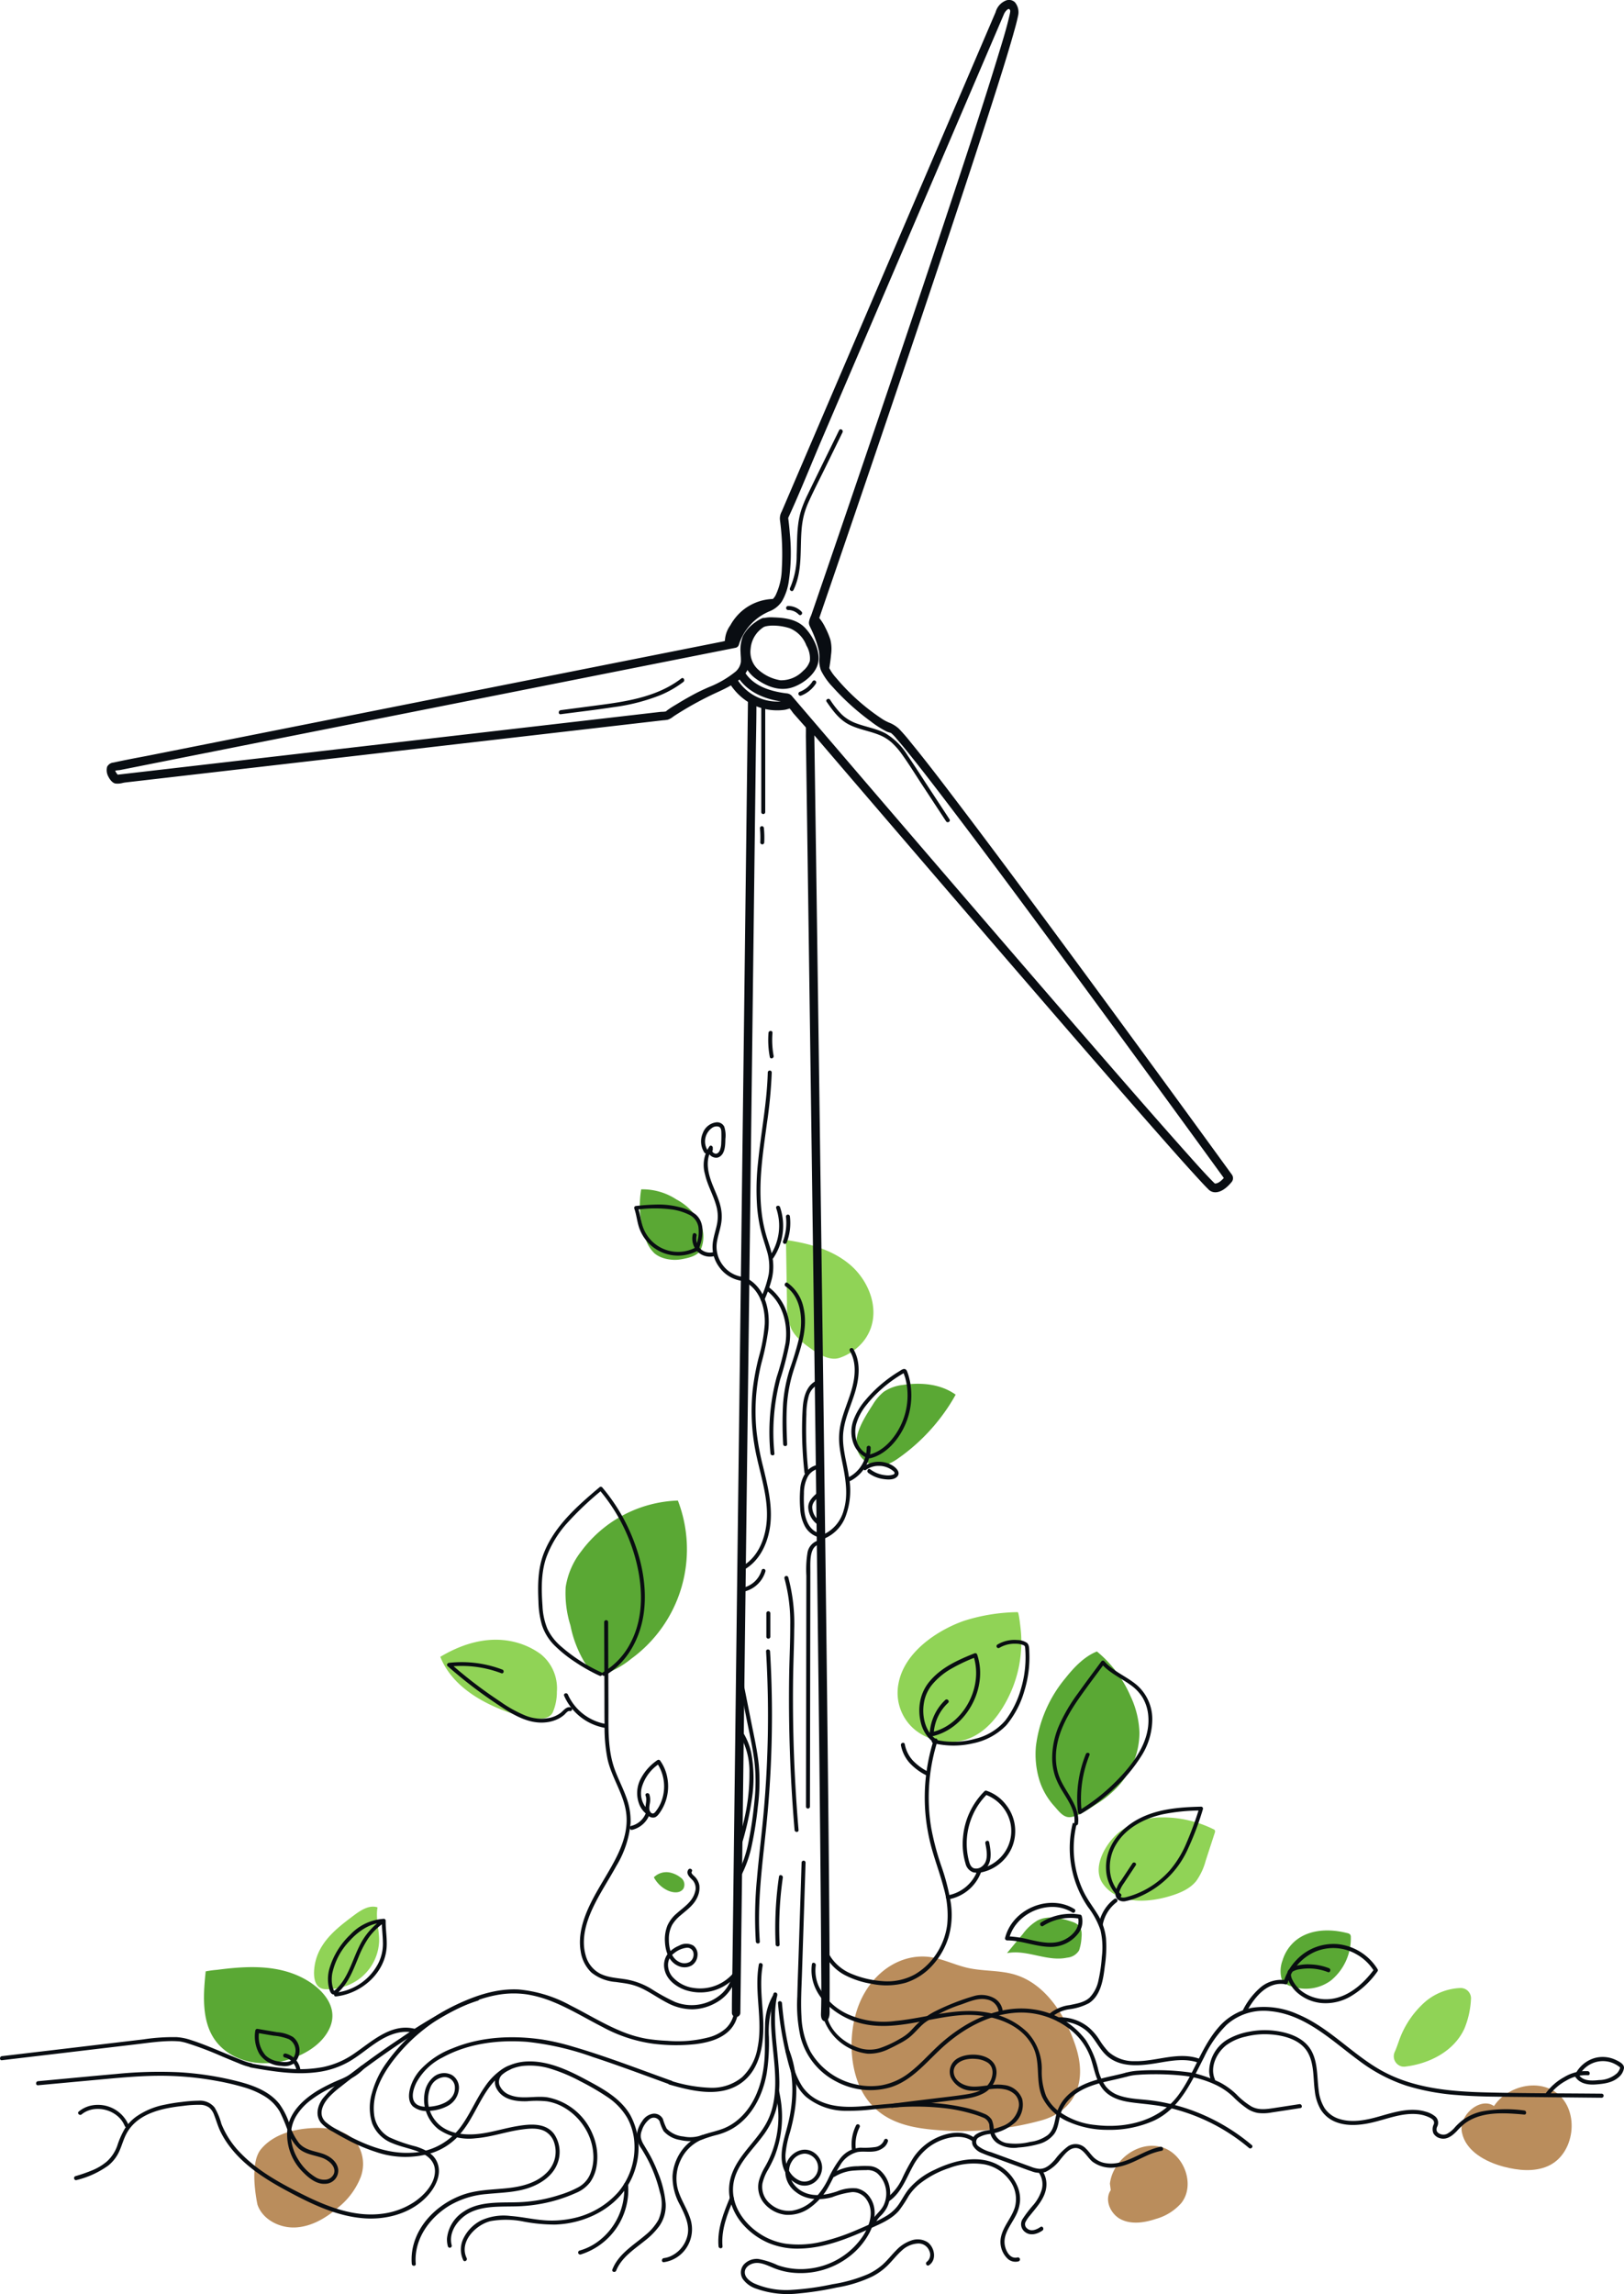 <svg xmlns="http://www.w3.org/2000/svg" width="355.852" height="502.603" viewBox="0 0 355.852 502.603"><g transform="translate(-360.849 -97.267)"><path d="M583.358,1775.216c-2.111-2.689-5.935-3.279-9.35-3.143-4.281.173-8.846,1.361-11.555,4.682s-.725,12.129-.725,12.129c1.157,3.31,4.945,5.181,8.444,4.964s6.685-2.132,9.322-4.44a16.064,16.064,0,0,0,4.795-6.458,8.221,8.221,0,0,0-.931-7.733" transform="translate(-144.454 -1208.563)" fill="#ba8d5c"/><path d="M1233.432,1794.409c.6-5.15,6.085-9.351,11.11-8.076s7.745,8.218,4.546,12.3a11.551,11.551,0,0,1-5.612,3.5c-2.455.813-5.233,1.244-7.563.12s-3.764-4.3-2.291-6.433" transform="translate(-629.38 -1218.7)" fill="#ba8d5c"/><path d="M1517.169,1746.25c1-6.4,9.866-9.922,14.991-5.96s3.945,13.423-1.993,16.007c-3,1.308-6.478.955-9.646.122-4.023-1.061-8.318-3.413-9.164-7.486s4.719-8.4,7.541-5.339" transform="translate(-830.169 -1184.436)" fill="#ba8d5c"/><path d="M1066.994,1641.115c-3.441-1.041-7.029-.713-10.506-1.517-2.581-.6-5.078-1.815-7.675-2.277-5.76-1.024-11.987,2.155-15.316,8.7s-3.182,16.318.827,22.095c3.4,4.9,8.655,6.28,13.565,6.843a65.847,65.847,0,0,0,24.756-1.9c6.495-1.756,10.534-7.4,7.591-16.313-2.525-7.639-7.152-13.788-13.243-15.628" transform="translate(-483.701 -1111.199)" fill="#ba8d5c"/><path d="M1176.068,1417.743a28.715,28.715,0,0,1,6.472-14.876c1.985-2.511,4.245-4.78,6.884-5.826a26.178,26.178,0,0,1,7.366,9.788,20.289,20.289,0,0,1,1.954,8.053,17.427,17.427,0,0,1-4.4,11.4,23.378,23.378,0,0,1-5.133,4.271c-1.684,1.069-3.658,2.528-5.543,2.775-1.481.195-2.466-1.122-3.5-2.311a15.3,15.3,0,0,1-3.257-5.484,19.525,19.525,0,0,1-.846-7.789" transform="translate(-588.218 -937.944)" fill="#5aa834"/><path d="M1160.218,1607.036a10.764,10.764,0,0,0-3.276,3q-1.737,2.092-3.471,4.19c4.448-.855,8.763,1.943,13.2.991a3.41,3.41,0,0,0,2.6-1.592,10.476,10.476,0,0,0,.532-2.889c.178-1.631-.289-2.764-1.871-3.316-2.386-.832-5.323-1.564-7.711-.381" transform="translate(-571.972 -1089.036)" fill="#5aa834"/><path d="M1372.063,1618.837c3.1-2.539,7.516-2.642,11.358-1.64a.99.99,0,0,1,.654.379,1.063,1.063,0,0,1,.092.5,11.937,11.937,0,0,1-4.34,9.484,9.309,9.309,0,0,1-8.646,1.286,3.11,3.11,0,0,1-2.191-1.656,6.612,6.612,0,0,1,.22-4.028,9.051,9.051,0,0,1,2.854-4.329" transform="translate(-727.327 -1096.388)" fill="#5aa834"/><path d="M869.674,1048.328a5.633,5.633,0,0,1-1.938-1.019,7.344,7.344,0,0,1-1.985-3.257,21.748,21.748,0,0,1-.955-10.787,13.534,13.534,0,0,1,7.7,2.2,12.783,12.783,0,0,1,5.1,4.919,6.941,6.941,0,0,1,.19,6.2c-.7,1.314-2.7,1.718-4.006,1.971a8.343,8.343,0,0,1-4.113-.226" transform="translate(-363.45 -675.418)" fill="#5aa834"/><path d="M1038.491,1190.958a10.668,10.668,0,0,1,2.408-2.837,9.292,9.292,0,0,1,4.22-1.509c3.964-.6,8.265-.225,11.542,2.132a39,39,0,0,1-2.55,4.025,42.057,42.057,0,0,1-10.306,10.119c-1.757,1.208-3.714,1.893-5.788,1.077a4.875,4.875,0,0,1-3.1-4.139c-.206-2.753,1.548-5.654,2.937-7.875.209-.334.42-.662.638-.994" transform="translate(-486.41 -785.912)" fill="#5aa834"/><path d="M830.475,1278.27a27.478,27.478,0,0,0-21.21,11.168,16.82,16.82,0,0,0-3.371,7.781,23.6,23.6,0,0,0,1.041,8.415,25.187,25.187,0,0,0,3.024,7.953c.869,1.308,2.274,3.249,4.069,2.8a19.52,19.52,0,0,0,6.2-3.432,29.681,29.681,0,0,0,10.248-34.686" transform="translate(-321.091 -852.237)" fill="#5aa834"/><path d="M879.287,1570.907a3.868,3.868,0,0,0-3.756.994,6.6,6.6,0,0,0,3.034,2.884c1.045.482,2.658.735,3.426-.384a1.88,1.88,0,0,0-.643-2.48,5.519,5.519,0,0,0-2.062-1.013" transform="translate(-371.406 -1063.32)" fill="#5aa834"/><path d="M521.8,1646.4c-.6,5.7-1.069,12.544,3.545,16.742,3.785,3.444,9.233,4.045,13.987,2.77,3.783-1.016,8.013-3.354,9.676-7.188,1.95-4.493-1.558-8.357-5.186-10.458-5.945-3.444-12.978-3.054-19.518-2.2a21.949,21.949,0,0,0-2.5.34" transform="translate(-115.879 -1117.219)" fill="#5aa834"/><path d="M722.674,1403.817c-6.31-2.21-12.73-5.941-15.244-12.263,12.248-7.307,20.208-1.9,22.028-.571a9.618,9.618,0,0,1,3.515,8.229,11.25,11.25,0,0,1-.909,4.532c-.733,1.369-2.352,1.417-3.709,1.347a20.488,20.488,0,0,1-5.68-1.275" transform="translate(-250.1 -931.284)" fill="#90d356"/><path d="M1238.274,1527.567a25.136,25.136,0,0,1,12.485,2.531.694.694,0,0,1,.354.259.743.743,0,0,1-.025.576q-.994,3.044-1.982,6.085a13.661,13.661,0,0,1-2.063,4.437c-1.47,1.829-3.755,2.728-5.98,3.38-4.679,1.37-11.113,1.818-14.431-2.7-2.678-3.652.7-9.134,3.605-11.433a15.255,15.255,0,0,1,8.037-3.132" transform="translate(-624.065 -1032.079)" fill="#90d356"/><path d="M1082.062,1367.961a40.367,40.367,0,0,1,11.667-1.871c.276-.008.685,3.975.718,4.373a27.388,27.388,0,0,1-.025,4.582,27.061,27.061,0,0,1-2.283,8.752c-2.024,4.479-5.389,9.086-10.28,10.367a12.184,12.184,0,0,1-10.467-2.157,10.5,10.5,0,0,1-3.772-10.311c1.147-6.155,7.015-10.567,12.318-12.906.7-.306,1.406-.585,2.124-.83" transform="translate(-509.882 -915.61)" fill="#90d356"/><path d="M998.129,1092.407c1.667-4.886-.707-10.5-4.6-13.8s-9.011-4.668-14.017-5.4q.109,6.857.22,13.713a13.622,13.622,0,0,0,.884,5.609c.975,2.074,2.908,3.469,4.762,4.769,1.615,1.133,3.883,2.414,5.907,1.723a11.448,11.448,0,0,0,5.131-3.538,10.112,10.112,0,0,0,1.718-3.079" transform="translate(-446.438 -704.262)" fill="#90d356"/><path d="M609.983,1606.187c1.744-2.608,4.286-4.529,6.779-6.4,1.528-1.144,3.382-2.352,5.183-1.751-.452,2.436.4,4.922.347,7.4a10.837,10.837,0,0,1-4.5,8.379,11.782,11.782,0,0,1-7.243,2.152c-2.679-.1-2.718-3.168-2.358-5.339a11.429,11.429,0,0,1,1.8-4.44" transform="translate(-178.369 -1082.872)" fill="#90d356"/><path d="M1464.979,1664.809a20.288,20.288,0,0,0-5.979,8.925c-.262.713-.512,1.462-.832,2.157a2.294,2.294,0,0,0,1.375,3.171,2.136,2.136,0,0,0,.857.081c5.348-.618,10.776-3.38,13.034-8.357a19.244,19.244,0,0,0,1.425-6.411,2.253,2.253,0,0,0-2.246-2.455,12.624,12.624,0,0,0-7.633,2.89" transform="translate(-791.692 -1129.087)" fill="#90d356"/><path d="M584.732,244.781a5.094,5.094,0,0,0,.43-.722,7.153,7.153,0,0,0,1.809,1.888c1.925,1.42,4.864,2.912,7.933,1.952,2.165-.676,4.778-2.561,5.58-4.857.9-2.582-.7-5.994-2.577-8.073s-4.627-2.348-7.057-2.434a7.611,7.611,0,0,0-2.005.125.9.9,0,0,0-.5.073,7.059,7.059,0,0,0-1.008.548c-.086.053-.174.114-.269.182l-.07.05c-.046.033-.091.067-.138.1a8.33,8.33,0,0,0-2.69,3.007,8.2,8.2,0,0,0-.522,3.608c.005.253.023.509.039.768a10.112,10.112,0,0,1,.031,1.267,3.448,3.448,0,0,1-1.374,2.316,22.257,22.257,0,0,1-5.715,3.263c-.958.428-1.949.873-2.866,1.36-1.363.724-2.7,1.486-3.975,2.269-.151.091-.3.184-.455.273-.481.289-.977.584-1.469.943a4.614,4.614,0,0,0-.58.449,4.067,4.067,0,0,1-.782.08c-.182.009-.357.016-.513.034L447.158,266.995l-.05-.067a3.371,3.371,0,0,1-.5-.794,3.8,3.8,0,0,1,.7-.111c.167-.016.31-.03.419-.053l3.322-.659q10.93-2.176,21.861-4.346l109.681-21.78a.934.934,0,0,0,.678-.657,11.82,11.82,0,0,1,5.761-6.876c.279-.146.548-.271.809-.393a5.893,5.893,0,0,0,2.841-2.2,12.106,12.106,0,0,0,1.524-4.39,42.746,42.746,0,0,0,.228-10.6c-.1-1.27-.214-2.327-.353-3.319,1.725-3.733,3.333-7.588,4.893-11.335.789-1.89,1.6-3.844,2.42-5.754l39.972-93.309c.262-.612.8-1.125,1.063-1.125h.011c.1.007.209.148.3.385,0,.052-.008.116-.011.2,0,.034,0,.061-.006.078-.042.286-.111.587-.178.88l-.028.122c-.593,2.544-1.372,5.086-2.124,7.548l-.3.982c-3.24,10.632-6.779,21.335-10.2,31.683l-.075.225c-3.861,11.678-8.159,24.508-13.526,40.379-3.828,11.321-7.747,22.847-11.979,35.229q-1.963,5.745-3.931,11.485l-1.164,3.39c-.052.148-.117.307-.187.476a5.022,5.022,0,0,0-.387,1.222,1.657,1.657,0,0,0,.2,1.01l.145.323a23.1,23.1,0,0,1,1.832,5.064,8.109,8.109,0,0,1,.086,1.626,6.136,6.136,0,0,0,.373,2.639,14.5,14.5,0,0,0,2.511,3.56,53.951,53.951,0,0,0,8.376,7.58,21.188,21.188,0,0,0,3.482,2.224,3.908,3.908,0,0,0,.587.207c.128.038.251.075.351.114l.075.043a8.026,8.026,0,0,1,1.125,1.176c.078.091.153.18.223.259.462.537.916,1.06,1.356,1.6,3.371,4.131,6.578,8.321,9.838,12.606,8.262,10.855,16.307,21.73,23.843,31.938,7.243,9.818,15,20.4,23.724,32.342,4.93,6.756,8.986,12.327,12.764,17.532-.457.526-1.228,1.267-1.965,1.214-.022-.02-.05-.042-.081-.072l-.092-.089c-.189-.186-.379-.373-.565-.565-1.656-1.7-3.268-3.508-4.838-5.272l-.774-.866c-7.037-7.889-14.08-16.012-20.9-23.868l-.473-.546c-8.012-9.237-16.48-19.047-27.459-31.813-7.772-9.033-15.817-18.4-24.595-28.645q-6.389-7.457-12.771-14.918a1.7,1.7,0,0,0-1.335-.739C589.294,248.625,586.361,247.183,584.732,244.781Zm-1.313,1.363c2.331,3.153,6.094,4.356,9.055,4.8A10.362,10.362,0,0,1,583.1,246.4C583.21,246.314,583.318,246.228,583.42,246.144Zm2.436-6.8a6.2,6.2,0,0,1,2.905-4.718,2.94,2.94,0,0,1,.472-.148,7.351,7.351,0,0,1,1.541-.15,12.246,12.246,0,0,1,3.617.576,6.535,6.535,0,0,1,3.678,3.785,5.55,5.55,0,0,1,.761,3.4,4.616,4.616,0,0,1-1.468,2.15,6.658,6.658,0,0,1-4.966,2.074,9.485,9.485,0,0,1-5.01-2.459A5.225,5.225,0,0,1,585.856,239.349Zm105.461,115.3a0,0,0,0,1,0,0q-2-2.752-4-5.506-5.391-7.408-10.793-14.807c-5.117-7-9.907-13.544-14.646-19.991-5.865-7.981-11.054-15.01-15.868-21.491-3.911-5.264-9.086-12.213-14.445-19.272l-.153-.2c-3.3-4.349-6.712-8.847-10.219-13.145l-.334-.41a37.354,37.354,0,0,0-2.528-2.906,6.867,6.867,0,0,0-2.157-1.334,9.989,9.989,0,0,1-1.345-.693,46.932,46.932,0,0,1-10.158-9l-.086-.1a10.039,10.039,0,0,1-1.5-2.141c.175-1.021.309-2.038.4-3.017a8.57,8.57,0,0,0-.164-3.226,17.315,17.315,0,0,0-1.122-2.666,10.084,10.084,0,0,0-1.311-2.066l1.225-3.578q2.589-7.536,5.161-15.083c2.539-7.427,5.027-14.742,7.4-21.741,3.079-9.078,5.854-17.29,8.482-25.113,3.162-9.412,5.921-17.677,8.429-25.266,1.979-5.978,4.574-13.865,7.121-21.839,1.584-4.958,3.224-10.086,4.677-15.188l.1-.367c.348-1.217.7-2.472.96-3.739a3.4,3.4,0,0,0-.7-3.017,1.884,1.884,0,0,0-1.935-.368,3.82,3.82,0,0,0-2.274,2.55l-46.79,109.23-.105.239a3.066,3.066,0,0,0-.367,1.765,56.4,56.4,0,0,1,.409,10.771,14.147,14.147,0,0,1-1.389,5.826,3.69,3.69,0,0,1-.583.763.845.845,0,0,0-.174-.009,11.038,11.038,0,0,0-6.628,2.654,11.5,11.5,0,0,0-2.425,2.97l-.1.17a6.2,6.2,0,0,0-1.168,3.385l-.03.009c-.192.059-.359.109-.437.123l-124.857,24.8q-1.393.276-2.79.54l-.073.013c-1.889.362-3.843.739-5.783,1.167a1.719,1.719,0,0,0-1.4.933,2.926,2.926,0,0,0,.285,2.168c.152.3.709,1.317,1.517,1.49a4.178,4.178,0,0,0,1.61-.126c.209-.041.406-.08.561-.1l117.71-13.612c.09-.011.183-.018.3-.028a4.586,4.586,0,0,0,.682-.086.831.831,0,0,0,.183-.028,3.773,3.773,0,0,0,1.16-.642c.114-.08.227-.164.34-.237.811-.526,1.653-1.046,2.5-1.548,1.7-1.008,3.512-1.979,5.375-2.889.471-.232.947-.452,1.438-.676,1.093-.5,2.085-.972,3.033-1.529a12.932,12.932,0,0,0,3.724,3.622L581.883,526.6q-.023,1.854-.057,3.719c-.041,2.436-.083,4.952-.08,7.444,0,.106,0,.209,0,.317l0,.164a.907.907,0,0,0,.43.8.965.965,0,0,0,.965.011.92.92,0,0,0,.457-.8l3.383-275.595q.023-1.863.057-3.722c.038-2.254.078-4.582.08-6.926.075.034.149.061.222.089a11.9,11.9,0,0,0,4.036.793,11.746,11.746,0,0,0,1.986-.116,7.105,7.105,0,0,0,.88-.237l.151-.045a5.479,5.479,0,0,1,.55.688c.121.166.225.311.321.42l2.1,2.38c.195.217.389.434.58.655.028.453.023.921.016,1.378,0,.284-.007.571,0,.849l.234,16.366q.2,14.176.4,28.347.259,18.453.511,36.9.286,20.891.563,41.785.284,21.392.554,42.784c.195,15.52.354,28.478.5,40.785.159,13.654.278,24.745.379,34.906.078,8.1.159,16.722.2,25.358,0,.885.011,1.773.017,2.661l0,.234c.028,3.107.056,6.322-.053,9.47-.014.373.014,1.281.554,1.573a.64.64,0,0,0,.309.081.7.7,0,0,0,.409-.142c.685-.509.638-1.745.61-2.433,0-.078-.006-.145-.006-.189.028-1.812.028-3.647.025-5.42v-.262c-.008-7.154-.07-14.27-.128-21.148v-.148c-.1-11.174-.217-22.223-.32-31.554-.125-11.5-.273-24.074-.451-38.45q-.259-21.037-.534-42.071-.276-20.991-.56-41.982-.259-19.3-.529-38.614-.221-15.959-.445-31.921-.154-10.819-.309-21.639l-.081-5.765c7.051,8.237,14.055,16.408,20.828,24.294,11.116,12.945,20.349,23.665,29.057,33.743,8.61,9.963,17.042,19.706,25.536,29.349,2.839,3.224,6.055,6.876,9.289,10.372.5.537,1.03,1.111,1.587,1.654a2.048,2.048,0,0,0,1.578.7c1.528,0,2.915-1.442,3.605-2.3a1.322,1.322,0,0,0,.033-1.534" transform="translate(-60.523)" fill="#090d12"/><path d="M702.041,1668.157a5.9,5.9,0,0,1-1.844,3.438,9.125,9.125,0,0,1-3.528,1.868,26.831,26.831,0,0,1-9.216.8,38.4,38.4,0,0,1-4.688-.47,26.737,26.737,0,0,1-5.654-1.718c-3.748-1.562-7.225-3.716-10.852-5.54a29.033,29.033,0,0,0-11.365-3.513c-4.641-.251-9.175,1.2-13.334,3.19a104.664,104.664,0,0,0-12.5,7.436q-6.252,4.151-12.188,8.774a23.525,23.525,0,0,0-4.954,4.51c-1.132,1.578-1.663,3.666-.357,5.317a8.63,8.63,0,0,0,2.559,1.915c.993.579,1.993,1.144,3.009,1.679a38.914,38.914,0,0,0,6.546,2.8,19.778,19.778,0,0,0,12.393.125,13.794,13.794,0,0,0,5.094-3.129,21.1,21.1,0,0,0,3.253-4.37c1.814-3.073,3.271-6.545,5.938-8.978a9.939,9.939,0,0,1,5.351-2.514,15.19,15.19,0,0,1,6.41.69,36.077,36.077,0,0,1,6.258,2.658,56.578,56.578,0,0,1,5.76,3.338,14.137,14.137,0,0,1,4.514,4.654,12.959,12.959,0,0,1,1.573,5.462,15.265,15.265,0,0,1-3.522,10.823,18.3,18.3,0,0,1-10.278,5.821,21.445,21.445,0,0,1-5.935.365c-2.5-.192-4.951-.766-7.45-.949a11.8,11.8,0,0,0-6.438,1,8.7,8.7,0,0,0-3.782,3.831,5.525,5.525,0,0,0-.095,4.849c.247.518,1,.064.752-.448-1.723-3.6,2.052-7.327,5.237-8.1a19.333,19.333,0,0,1,7.373.125,37.1,37.1,0,0,0,6.745.632c7.749-.242,15.63-4.719,17.749-12.755a15.086,15.086,0,0,0-1.209-11.166c-2.178-3.842-6.287-5.982-10-7.964-3.8-2.029-8.048-3.975-12.427-3.858a10.961,10.961,0,0,0-5.771,1.754,13.977,13.977,0,0,0-3.647,3.7c-2.111,2.99-3.451,6.495-5.727,9.37a14.053,14.053,0,0,1-10.425,5.178c-4.527.262-8.909-1.244-12.923-3.265-1.049-.529-2.081-1.094-3.1-1.678a13.584,13.584,0,0,1-2.778-1.8c-1.719-1.656-.638-3.881.69-5.378a19.543,19.543,0,0,1,2.519-2.26q1.444-1.148,2.909-2.269,2.985-2.284,6.051-4.451c4.031-2.848,8.159-5.579,12.405-8.081,4.036-2.377,8.32-4.526,12.94-5.37a19.99,19.99,0,0,1,6.714-.12,25.763,25.763,0,0,1,5.653,1.64c3.736,1.52,7.2,3.65,10.787,5.481a32.321,32.321,0,0,0,11.07,3.663,40.054,40.054,0,0,0,9.183.109c2.721-.328,5.74-1.055,7.706-3.16a6.666,6.666,0,0,0,1.689-3.458c.1-.562-.744-.8-.839-.237" transform="translate(-180.369 -1129.866)" fill="#090d12"/><path d="M507.394,1668.731a38.891,38.891,0,0,0-19.694,14.342,20.426,20.426,0,0,0-3.251,6.65,11.245,11.245,0,0,0,.041,6.8,7.686,7.686,0,0,0,4.437,4.309c1.919.807,3.984,1.161,5.916,1.932,1.851.738,3.456,2.1,3.381,4.312-.092,2.761-2.425,5.189-4.546,6.625a16.348,16.348,0,0,1-7.238,2.6c-6.088.715-12-1.642-17.362-4.337-4.773-2.4-9.637-5.044-13.412-8.95a19.346,19.346,0,0,1-4.247-6.464,13.793,13.793,0,0,0-1.5-3.583,4.124,4.124,0,0,0-3.44-1.459,31.717,31.717,0,0,0-3.739.281,36.134,36.134,0,0,0-3.616.573,16.306,16.306,0,0,0-6.442,2.695,10.132,10.132,0,0,0-2.34,2.447,18.668,18.668,0,0,0-1.723,3.858,8.473,8.473,0,0,1-2.257,3.438,11.9,11.9,0,0,1-3.29,1.982,34.759,34.759,0,0,1-3.617,1.253c-.537.164-.309,1.024.232.86a19.937,19.937,0,0,0,6.95-3.174,8.492,8.492,0,0,0,2.395-3.084c.62-1.356.976-2.828,1.718-4.125,2.453-4.3,7.85-5.389,12.3-5.865a24.551,24.551,0,0,1,3.78-.237,3.374,3.374,0,0,1,1.944.621,3.714,3.714,0,0,1,1.061,1.595c.484,1.222.821,2.48,1.4,3.666a19.423,19.423,0,0,0,2.025,3.263c3.211,4.226,7.8,7.146,12.366,9.61,5.367,2.9,11.116,5.729,17.267,6.121,5.025.32,10.524-1.236,13.94-5.2,1.7-1.977,3.024-4.794,1.754-7.36-.868-1.754-2.726-2.589-4.459-3.162a33.345,33.345,0,0,1-5.884-2.038,6.54,6.54,0,0,1-3.368-5.178c-.528-5.111,2.549-9.869,5.71-13.5a38.261,38.261,0,0,1,13.235-9.813,36.1,36.1,0,0,1,3.812-1.445c.534-.167.307-1.03-.232-.857" transform="translate(-42.069 -1133.986)" fill="#090d12"/><path d="M989.306,1562.042q-.318,9.834-.636,19.667c-.1,3.232-.232,6.461-.308,9.693a32.313,32.313,0,0,0,.726,8.922,15.252,15.252,0,0,0,7.866,9.727,15.849,15.849,0,0,0,11.859,1.228c5.036-1.578,8.268-6.116,12.16-9.443,4.1-3.51,9.106-6.255,14.49-6.818a17.386,17.386,0,0,1,13.059,3.9,13.723,13.723,0,0,1,3.989,5.59c.874,2.355,1.15,5.022,2.711,7.057,1.509,1.965,3.889,2.678,6.213,3.006,2.578.362,5.158.5,7.714,1.052a42.086,42.086,0,0,1,14.946,6.475q1.679,1.157,3.238,2.475c.429.365,1.05-.264.615-.629A43.187,43.187,0,0,0,1073.87,1616a42.009,42.009,0,0,0-7.714-1.8c-2.447-.334-5.008-.3-7.358-1.147a6.307,6.307,0,0,1-2.865-2,10.44,10.44,0,0,1-1.62-3.591,20.346,20.346,0,0,0-2.737-6.525,17.319,17.319,0,0,0-11.561-6.731c-5.066-.724-10.2.793-14.584,3.357a35.919,35.919,0,0,0-6.314,4.746c-2.041,1.9-3.906,4.022-6.124,5.724a13.99,13.99,0,0,1-6.1,2.8,14.576,14.576,0,0,1-5.957-.234,15.166,15.166,0,0,1-9.688-7.138,18.141,18.141,0,0,1-1.973-7.786c-.183-3.109.017-6.238.117-9.348q.315-9.733.63-19.467.078-2.409.155-4.816a.436.436,0,0,0-.871,0" transform="translate(-452.81 -1056.702)" fill="#090d12"/><path d="M999.7,1642.35c-.858,6.277,4.5,11.01,9.875,12.7,7.628,2.4,15.662-1.147,23.32-1.567,5.6-.3,12.739,1.578,15.358,7.21,1.592,3.421.381,7.4,1.946,10.837a11.3,11.3,0,0,0,5.81,5.373,20.913,20.913,0,0,0,8.546,1.732,23.591,23.591,0,0,0,10.2-2.063c5.662-2.714,8.129-8.532,10.89-13.871a24.585,24.585,0,0,1,4.944-7.088,12.2,12.2,0,0,1,9.5-2.981c7.853.724,13.68,6.62,19.784,11.066a35.723,35.723,0,0,0,10,5.234,49.94,49.94,0,0,0,11.33,2.093c3.875.318,7.764.343,11.65.382l13.384.134q3.257.033,6.52.064a.446.446,0,0,0,0-.891c-8.491-.083-16.99-.067-25.48-.278-7.689-.192-15.676-.9-22.577-4.677-6.531-3.58-11.592-9.534-18.509-12.432a18.04,18.04,0,0,0-10.03-1.434,12.928,12.928,0,0,0-7.469,4.412c-3.764,4.365-5.309,10.188-8.744,14.785-4.206,5.632-11.516,7.3-18.142,6.486a16.151,16.151,0,0,1-8.285-3.215,9.247,9.247,0,0,1-2.519-3.182,14.683,14.683,0,0,1-.932-5.79,11.642,11.642,0,0,0-3.182-8.143,15.91,15.91,0,0,0-7.249-3.967c-7.216-1.926-14.389.807-21.574,1.495a19.388,19.388,0,0,1-10.311-1.383,13.149,13.149,0,0,1-6.559-6.227,8.423,8.423,0,0,1-.649-4.574c.075-.562-.763-.8-.841-.237" transform="translate(-460.944 -1114.731)" fill="#090d12"/><path d="M593.333,1693.395c-5.186-1.336-9.435,2.77-13.395,5.467a18.44,18.44,0,0,1-6.7,2.89,27.318,27.318,0,0,1-7.317.384,76.3,76.3,0,0,1-8.363-1.141c-.548-.1-.784.763-.232.86,4.85.86,9.829,1.69,14.752,1a18.777,18.777,0,0,0,6.82-2.286c2.214-1.278,4.146-2.992,6.3-4.376,2.32-1.49,5.14-2.647,7.905-1.935a.446.446,0,0,0,.232-.86" transform="translate(-141.557 -1151.612)" fill="#090d12"/><path d="M906.56,1642.573c-1.078,6.055.959,12.2-.277,18.239a11.51,11.51,0,0,1-3.4,6.458,10.323,10.323,0,0,1-6.938,2.311,32.076,32.076,0,0,1-8.754-1.559.446.446,0,0,0-.232.86c4.872,1.395,10.91,2.887,15.49-.173,4.612-3.079,5.32-9.225,5.051-14.384-.2-3.828-.783-7.706-.1-11.516.1-.562-.74-.8-.841-.237" transform="translate(-379.433 -1114.893)" fill="#090d12"/><path d="M944.43,1665.724c-1.067,4.885-.273,9.891.168,14.8.424,4.721.528,9.688-1.934,13.9-2.192,3.75-5.784,6.564-7.323,10.723a10.151,10.151,0,0,0-.289,6.161,12.731,12.731,0,0,0,3.084,5.342,15.751,15.751,0,0,0,5.241,3.652,16.464,16.464,0,0,0,6.961,1.222c5.431-.139,10.584-2.272,15.486-4.49,2.18-.985,4.532-1.96,6.138-3.842a29.762,29.762,0,0,0,2.11-3.207,11.881,11.881,0,0,1,2.422-2.667,20.925,20.925,0,0,1,6.472-3.444,14.952,14.952,0,0,1,7.655-.81,8.885,8.885,0,0,1,5.5,3.418,6.778,6.778,0,0,1,1.208,6.016c-.7,2.266-2.48,4.056-3.015,6.389a5.1,5.1,0,0,0,1.545,4.955,2.565,2.565,0,0,0,2.288.482.446.446,0,0,0-.231-.86c-1.723.454-2.728-1.659-2.839-3.1-.17-2.238,1.5-4.162,2.441-6.041a8.372,8.372,0,0,0,.949-3.218,7.243,7.243,0,0,0-.482-3.026,9.577,9.577,0,0,0-4.073-4.741c-4.4-2.575-9.927-1.141-14.211.944a16.186,16.186,0,0,0-5.626,4.215c-.782.972-1.356,2.082-2.038,3.124a8.8,8.8,0,0,1-2.572,2.569,23.527,23.527,0,0,1-3.115,1.637c-1.222.56-2.447,1.111-3.683,1.631a45.336,45.336,0,0,1-7.686,2.575,21.542,21.542,0,0,1-7.928.412,14.3,14.3,0,0,1-5.783-2.294c-3.336-2.233-6.039-6.052-5.666-10.3.385-4.365,3.9-7.541,6.354-10.812a17.717,17.717,0,0,0,3.048-5.949,23.757,23.757,0,0,0,.693-7.01c-.144-4.883-1.155-9.724-.888-14.62a21.831,21.831,0,0,1,.461-3.494c.122-.56-.718-.8-.84-.24" transform="translate(-414.108 -1131.603)" fill="#090d12"/><path d="M956.21,1459.444c-.606-8.279.523-16.533,1.374-24.75a240.2,240.2,0,0,0,1.291-24.856q0-6.982-.418-13.952c-.034-.571-.906-.576-.871,0a237.951,237.951,0,0,1,.171,24.9q-.282,6.205-.89,12.382c-.406,4.137-.914,8.262-1.27,12.4a87.6,87.6,0,0,0-.258,13.877c.042.568.913.573.871,0" transform="translate(-428.873 -936.8)" fill="#090d12"/><path d="M964.938,1370.981v-5.136a.436.436,0,0,0-.872,0v5.136a.436.436,0,0,0,.872,0" transform="translate(-435.295 -915.123)" fill="#090d12"/><path d="M941.432,1484.409a66.215,66.215,0,0,0,2.51-10.857,29.918,29.918,0,0,0-.136-10.063,13.95,13.95,0,0,0-2.127-4.994c-.323-.462-1.079-.017-.753.451a15.88,15.88,0,0,1,2.478,8.983A43.4,43.4,0,0,1,942.2,1478.3c-.458,1.979-1.015,3.933-1.606,5.874a.437.437,0,0,0,.841.239" transform="translate(-418.339 -982.151)" fill="#090d12"/><path d="M981.343,1393.211q-.938-11.016-1.158-22.075-.109-5.529-.037-11.057c.047-3.583.216-7.16.242-10.743a39.154,39.154,0,0,0-1.3-11.486.437.437,0,0,0-.84.237,36.468,36.468,0,0,1,1.271,10.272c.015,3.516-.169,7.029-.227,10.542q-.183,10.978.35,21.958.3,6.184.827,12.352c.048.568.92.573.871,0" transform="translate(-445.515 -895.006)" fill="#090d12"/><path d="M972.035,1588.241a77.041,77.041,0,0,1,.7-14.634c.08-.562-.758-.8-.84-.237a78.265,78.265,0,0,0-.734,14.871c.027.573.9.576.872,0" transform="translate(-440.355 -1064.954)" fill="#090d12"/><path d="M996.121,1368.1q.021-12.014.042-24.03.02-11.943.042-23.882c0-1.136,0-2.274.005-3.41,0-.924-.031-1.857.033-2.778.087-1.233.4-2.943,1.76-3.3a.446.446,0,0,0-.231-.86,3.378,3.378,0,0,0-2.214,2.795,23.286,23.286,0,0,0-.22,4.885q-.011,6.155-.022,12.313-.021,12.235-.042,24.472-.011,6.9-.024,13.8a.436.436,0,0,0,.871,0" transform="translate(-457.798 -875.007)" fill="#090d12"/><path d="M961.327,1741.818a21.812,21.812,0,0,1-2.16,16.474,13.246,13.246,0,0,0-1.372,3.129,5.587,5.587,0,0,0,1.288,5.086,7.17,7.17,0,0,0,4.679,2.363,8.151,8.151,0,0,0,5.3-1.612,13.616,13.616,0,0,0,3.924-4.446c.882-1.551,1.584-3.2,2.553-4.7a6.062,6.062,0,0,1,3.828-2.993c1.175-.214,2.38.022,3.563-.128a4.2,4.2,0,0,0,2.444-1.08,2.751,2.751,0,0,0,.688-1.152.437.437,0,0,0-.841-.237,2.443,2.443,0,0,1-1.857,1.487,16.365,16.365,0,0,1-3.3.145,6.024,6.024,0,0,0-4.382,2.283,23.235,23.235,0,0,0-2.645,4.432,16.847,16.847,0,0,1-3.14,4.563,8.749,8.749,0,0,1-4.829,2.528,6.134,6.134,0,0,1-4.736-1.456,4.821,4.821,0,0,1-1.772-4.471,10.294,10.294,0,0,1,1.241-3.059,29.175,29.175,0,0,0,1.433-2.909,23.876,23.876,0,0,0,1.259-12.842c-.09-.551-.2-1.1-.322-1.637-.127-.56-.968-.323-.841.237" transform="translate(-430.651 -1186.342)" fill="#090d12"/><path d="M1032.132,1774.6a8.523,8.523,0,0,1,.821-4.794.438.438,0,0,0-.752-.451,9.343,9.343,0,0,0-.941,5.245c.045.571.916.573.871,0" transform="translate(-483.756 -1206.458)" fill="#090d12"/><path d="M1339.959,1662.492c1.745-3.19,4.51-6.706,8.513-6.038.548.089.785-.768.231-.86a7.012,7.012,0,0,0-5.579,1.467,15.888,15.888,0,0,0-3.917,4.98c-.273.5.479.952.752.451" transform="translate(-705.963 -1124.451)" fill="#090d12"/><path d="M587.56,1717.2a4.323,4.323,0,0,0-3.241-3.736.446.446,0,0,0-.536.312.452.452,0,0,0,.3.548,2.827,2.827,0,0,1,.959.381,3.21,3.21,0,0,1,.8.671,2.475,2.475,0,0,1,.3.39,3.759,3.759,0,0,1,.272.49c.02.042.039.086.058.128-.026-.064.024.067.024.07.029.078.057.161.081.242s.048.184.067.276c.009.044.019.092.026.136,0,.025.006.047.01.07,0-.039,0-.033,0,.022a.454.454,0,0,0,.436.445.443.443,0,0,0,.436-.445" transform="translate(-160.864 -1166.272)" fill="#090d12"/><path d="M826,1815.671a14.213,14.213,0,0,1-6.036,12.661,12.4,12.4,0,0,1-3.721,1.754.446.446,0,0,0,.232.86,14.847,14.847,0,0,0,10.068-10.859,13.894,13.894,0,0,0,.328-4.415c-.05-.568-.921-.573-.871,0" transform="translate(-328.402 -1239.728)" fill="#090d12"/><path d="M928.85,1825.785c-1.428,3.432-2.882,7-2.553,10.812.049.568.921.573.871,0-.314-3.652,1.066-7.071,2.435-10.361.217-.521-.533-.977-.752-.451" transform="translate(-408.005 -1247.167)" fill="#090d12"/><path d="M433.366,1758.291a7.3,7.3,0,0,0-8.361-4.2,6.3,6.3,0,0,0-2.548,1.278c-.437.359.183.985.617.629,2.3-1.885,5.907-1.448,8.033.5a5.525,5.525,0,0,1,1.42,2.024c.207.526,1.05.3.839-.237" transform="translate(-44.35 -1195.469)" fill="#090d12"/><path d="M1577.787,1732.7a11.176,11.176,0,0,1,3.808-3.343,8.219,8.219,0,0,1,4.749-1.189c.559.056.554-.835,0-.891a9.033,9.033,0,0,0-5.189,1.308,12.106,12.106,0,0,0-4.12,3.666c-.323.47.431.916.752.448" transform="translate(-877.57 -1176.226)" fill="#090d12"/><path d="M415.79,1706.184c-.056,0-.148-.017-.028,0-.058-.008-.114-.02-.172-.034-.149-.033-.3-.078-.444-.122-.4-.125-.8-.273-1.191-.423-1.152-.44-2.288-.919-3.426-1.395-2.581-1.075-5.161-2.194-7.822-3.048a12.287,12.287,0,0,0-3.141-.646,43.311,43.311,0,0,0-7.3.493l-14.6,1.732-14.6,1.729-1.8.214c-.55.064-.557.958,0,.891l14.6-1.729q7.3-.868,14.6-1.732c2.4-.284,4.814-.646,7.234-.721.621-.02,1.242-.017,1.862.014.3.017.609.036.825.072a11.67,11.67,0,0,1,1.407.337,73.64,73.64,0,0,1,7.689,2.917c1.2.5,2.389,1,3.594,1.481a13.986,13.986,0,0,0,2.334.807,2.175,2.175,0,0,0,.375.05.446.446,0,0,0,0-.891" transform="translate(0 -1156.922)" fill="#090d12"/><path d="M851.355,1443.415a57.641,57.641,0,0,1-.449,5.985,8.2,8.2,0,0,1-2.331,4.666,9.839,9.839,0,0,1-10.458,1.963,43.648,43.648,0,0,1-5.26-2.912,15.95,15.95,0,0,0-5.421-2.007c-1.909-.312-3.962-.379-5.722-1.281a6.357,6.357,0,0,1-3.14-4.042c-.981-3.449.084-7.1,1.539-10.236,1.5-3.232,3.494-6.183,5.2-9.3a21.81,21.81,0,0,0,3.12-9.465,14.819,14.819,0,0,0-.969-5.64c-.725-2-1.707-3.883-2.449-5.874-1.651-4.429-1.418-9.225-1.435-13.885q-.026-7.437-.051-14.874-.007-1.837-.012-3.677a.436.436,0,0,0-.872,0q.028,7.687.053,15.378c.009,2.472,0,4.947.03,7.422a35.5,35.5,0,0,0,.638,7.143c.926,4.27,3.77,7.956,4.156,12.366.305,3.488-.938,6.8-2.518,9.83-1.691,3.235-3.76,6.252-5.362,9.54-1.567,3.215-2.76,6.831-2.143,10.461a8.091,8.091,0,0,0,2.314,4.6,9.679,9.679,0,0,0,5.4,2.107c1.016.148,2.036.262,3.039.484a12.634,12.634,0,0,1,2.875,1.027c1.794.888,3.438,2.06,5.215,2.984a11.753,11.753,0,0,0,5.63,1.487,10.863,10.863,0,0,0,5.334-1.531,9.045,9.045,0,0,0,3.748-4.1,16.29,16.29,0,0,0,1.009-5.568c.055-1.019-.2-2.035-.128-3.051.039-.573-.543-.571-.581,0" transform="translate(-329.408 -920.167)" fill="#090d12"/><path d="M1009.554,1512.62a10.234,10.234,0,0,0,4.318,4.643,19.3,19.3,0,0,0,6.057,2.016,15.824,15.824,0,0,0,7.474-.237,13.442,13.442,0,0,0,5.927-3.895,16.257,16.257,0,0,0,3.418-5.98,17.42,17.42,0,0,0,.529-7.614,47.548,47.548,0,0,0-2.11-8.17,58.193,58.193,0,0,1-2.18-8.254,40.768,40.768,0,0,1,.791-17.028q.267-1.023.59-2.029a.435.435,0,0,0-.838-.237,41.664,41.664,0,0,0-1.785,16.433,42.834,42.834,0,0,0,1.59,8.187c.777,2.636,1.723,5.22,2.408,7.884a21.479,21.479,0,0,1,.752,7.937,15.185,15.185,0,0,1-2.308,6.314,14.152,14.152,0,0,1-4.785,4.624,12.54,12.54,0,0,1-7.168,1.47,21.425,21.425,0,0,1-6.731-1.6,10.007,10.007,0,0,1-4.362-3.424,9.639,9.639,0,0,1-.835-1.489c-.237-.521-.985-.07-.752.448" transform="translate(-468.088 -987.364)" fill="#090d12"/><path d="M1199.223,1557.369a12.312,12.312,0,0,0-1.846-5.32c-.991-1.6-2.132-3.079-2.976-4.769a21.612,21.612,0,0,1-1.773-5.13,22.059,22.059,0,0,1,.223-10.08c-.07.008-.142.017-.209.022a2.906,2.906,0,0,1-.693-.022,22.856,22.856,0,0,0,3.335,18.412,17.473,17.473,0,0,1,2.731,5.061,16.7,16.7,0,0,1,.3,5.835,34.226,34.226,0,0,1-.724,5.075,7.6,7.6,0,0,1-1.954,3.858c-1.175,1.1-2.884,1.322-4.379,1.651a8.466,8.466,0,0,0-4.321,1.815c-.4.4.212,1.03.615.632a7.614,7.614,0,0,1,3.836-1.567,12.432,12.432,0,0,0,4.1-1.3c2.636-1.69,3.14-5.264,3.483-8.156a27.546,27.546,0,0,0,.25-6.016" transform="translate(-596.029 -1035.385)" fill="#090d12"/><path d="M1226.693,1597.17a8.051,8.051,0,0,1,3-4.841.468.468,0,0,0,.159-.609.437.437,0,0,0-.6-.159,8.955,8.955,0,0,0-3.4,5.373c-.114.56.726.8.841.237" transform="translate(-624.198 -1078.267)" fill="#090d12"/><path d="M813.683,1436.625a11.221,11.221,0,0,1-8.04-6.378c-.2-.532-1.037-.3-.84.237a12.041,12.041,0,0,0,8.881,7.032c.556.067.551-.824,0-.891" transform="translate(-320.345 -961.689)" fill="#090d12"/><path d="M1113.136,1567.932a2.765,2.765,0,0,1-.515.156,1.268,1.268,0,0,1-.253.025,8.532,8.532,0,0,1-6.653,5.629c-.551.083-.317.944.231.86a9.38,9.38,0,0,0,7.419-6.762c-.078.033-.153.064-.228.092" transform="translate(-537.284 -1061.197)" fill="#090d12"/><path d="M1075.864,1475.21a12.07,12.07,0,0,1-3.276-2.43,7.247,7.247,0,0,1-1.751-3.547c-.106-.565-.947-.326-.841.237a8.094,8.094,0,0,0,1.921,3.878,12.606,12.606,0,0,0,3.508,2.631c.5.267.938-.5.44-.768" transform="translate(-511.729 -989.807)" fill="#090d12"/><path d="M857.06,1526.4a5.434,5.434,0,0,0,3.917-3.705.437.437,0,0,0-.841-.237,4.546,4.546,0,0,1-3.308,3.082.452.452,0,0,0-.3.548.439.439,0,0,0,.535.312" transform="translate(-357.68 -1028.225)" fill="#090d12"/><path d="M941.4,1459.879a25.916,25.916,0,0,0,2.55-7.113,79.528,79.528,0,0,0,1.308-8.379,42.4,42.4,0,0,0,.205-9.181c-.312-3.054-.992-6.057-1.59-9.061q-1.028-5.157-2.055-10.317c-.112-.562-.953-.323-.841.237q.9,4.505,1.794,9.008c.592,2.973,1.267,5.943,1.679,8.947a38.909,38.909,0,0,1,.082,8.983c-.269,2.828-.648,5.682-1.2,8.468a26.511,26.511,0,0,1-2.686,7.956.438.438,0,0,0,.751.451" transform="translate(-418.35 -951.271)" fill="#090d12"/><path d="M994.655,1265.03c-2.143-.573-3.051-2.928-3.256-4.974a28.781,28.781,0,0,1-.085-3.7,7.832,7.832,0,0,1,.727-3.466,3.485,3.485,0,0,1,2.471-1.954c.548-.073.557-.966,0-.894a4.157,4.157,0,0,0-2.816,1.751,7.106,7.106,0,0,0-1.2,3.619,26.233,26.233,0,0,0,0,4.245,9.006,9.006,0,0,0,1.014,3.836,4.916,4.916,0,0,0,2.916,2.4.446.446,0,0,0,.231-.86" transform="translate(-454.305 -831.862)" fill="#090d12"/><path d="M999.651,1277.859a3.927,3.927,0,0,1-1.723-2.97c-.067-1.236,1.038-2.054,1.871-2.764.432-.365-.189-.994-.618-.629-1.055.9-2.245,1.935-2.116,3.491a4.883,4.883,0,0,0,2.146,3.644c.47.314.908-.457.44-.771" transform="translate(-459.1 -847.269)" fill="#090d12"/><path d="M944,1167.061c3.343-1.74,5.213-5.378,5.843-9.045.791-4.6-.375-9.195-1.444-13.643a58.51,58.51,0,0,1-1.412-7.494,44.27,44.27,0,0,1-.148-7.6,45.328,45.328,0,0,1,1.189-7.583,56.245,56.245,0,0,0,1.524-7.408c.384-3.8-.495-8.148-3.657-10.542a6.819,6.819,0,0,0-1.161-.7c-.5-.242-.947.526-.439.771,3.37,1.623,4.61,5.729,4.47,9.289a36.319,36.319,0,0,1-1.31,7.26,53.8,53.8,0,0,0-1.341,7.216,45.8,45.8,0,0,0,.92,14.782c1,4.518,2.5,9.1,2.166,13.8-.253,3.521-1.6,7.338-4.515,9.448a9.1,9.1,0,0,1-1.123.69c-.5.259-.06,1.03.439.768" transform="translate(-420.339 -725.753)" fill="#090d12"/><path d="M957.987,990.2a28.665,28.665,0,0,0,1.675-4.716,11.644,11.644,0,0,0,.123-4.822c-.306-1.623-.9-3.165-1.36-4.744a30.665,30.665,0,0,1-.972-4.783c-.8-6.564.25-13.178,1.128-19.676a103.312,103.312,0,0,0,1.063-11.18.436.436,0,0,0-.872,0c-.166,6.6-1.479,13.082-2.125,19.635a54.529,54.529,0,0,0-.213,9.752,34.179,34.179,0,0,0,.7,4.71c.356,1.6.9,3.126,1.358,4.691a11.822,11.822,0,0,1,.494,5.376,23.731,23.731,0,0,1-1.748,5.306c-.222.521.529.977.752.451" transform="translate(-429.69 -608.029)" fill="#090d12"/><path d="M967.371,1057.723a12.673,12.673,0,0,0,1.482-11.174c-.188-.537-1.03-.306-.841.237a11.811,11.811,0,0,1-1.394,10.487c-.324.47.432.916.752.451" transform="translate(-437.08 -684.802)" fill="#090d12"/><path d="M963.836,1110.81c3.46,2.628,4.726,7.224,4.136,11.469a61.252,61.252,0,0,1-1.946,7.486,46.428,46.428,0,0,0-1.36,16.717c.057.565.929.571.871,0a45.691,45.691,0,0,1,1.257-16.207,67.594,67.594,0,0,0,2.018-7.758,15.242,15.242,0,0,0-.5-6.728,11.581,11.581,0,0,0-4.032-5.749c-.451-.342-.886.432-.44.771" transform="translate(-434.994 -730.776)" fill="#090d12"/><path d="M943.116,1337.131a6.4,6.4,0,0,0,5.315-4.549.437.437,0,0,0-.841-.237,5.487,5.487,0,0,1-4.475,3.895.454.454,0,0,0-.436.445.443.443,0,0,0,.436.445" transform="translate(-419.862 -891.035)" fill="#090d12"/><path d="M993.567,1203.608a84.817,84.817,0,0,1-.515-8.493q-.023-2.125.063-4.254a15.054,15.054,0,0,1,.493-3.953,4.043,4.043,0,0,1,2.321-2.706c.526-.186.3-1.047-.234-.86-2.508.882-3.218,3.683-3.38,6.108a77.445,77.445,0,0,0-.033,9.042q.129,2.564.414,5.116c.063.565.935.571.871,0" transform="translate(-455.572 -783.716)" fill="#090d12"/><path d="M977.8,1142.094c-.11-2.72-.217-5.445-.065-8.165a32.517,32.517,0,0,1,1.438-7.889c1.393-4.473,3.3-9.014,2.225-13.788a8.874,8.874,0,0,0-3.492-5.487c-.468-.317-.9.454-.439.771,3.332,2.274,3.812,6.99,3.1,10.692a65.973,65.973,0,0,1-2.152,7.313,33.484,33.484,0,0,0-1.5,7.611,77.9,77.9,0,0,0,.015,8.942c.023.571.9.573.871,0" transform="translate(-444.472 -728.422)" fill="#090d12"/><path d="M977.938,1059.272a12.125,12.125,0,0,0,.682-5.654.456.456,0,0,0-.435-.448.445.445,0,0,0-.436.448,11.525,11.525,0,0,1-.651,5.415.455.455,0,0,0,.3.551.447.447,0,0,0,.536-.312" transform="translate(-444.683 -689.8)" fill="#090d12"/><path d="M966.716,914.117a19.075,19.075,0,0,1-.252-5.025c.046-.571-.826-.568-.871,0a19.983,19.983,0,0,0,.283,5.262c.105.562.945.325.84-.237" transform="translate(-436.351 -585.523)" fill="#090d12"/><path d="M980.029,575.084c.113,0,.227,0,.34.014l.085.009c.133.014-.045-.011.031,0,.055.012.112.02.167.032a3.725,3.725,0,0,1,.672.205l.014.005c.026.014.052.025.077.039a1.558,1.558,0,0,1,.152.078,2.889,2.889,0,0,1,.294.175c.048.034.095.064.14.1.008.005.094.07.059.042s.033.027.039.033a3.45,3.45,0,0,1,.268.251.433.433,0,0,0,.615,0,.462.462,0,0,0,0-.632,4.151,4.151,0,0,0-2.954-1.247.447.447,0,0,0,0,.893" transform="translate(-446.499 -344.159)" fill="#090d12"/><path d="M989.867,636.121a6.775,6.775,0,0,0,3.294-2.678.454.454,0,0,0-.156-.61.439.439,0,0,0-.6.159,5.169,5.169,0,0,1-.552.727,6.466,6.466,0,0,1-.685.654c-.059.048-.053.042-.122.094s-.131.1-.2.143q-.2.137-.408.261c-.139.082-.282.156-.427.226a3.859,3.859,0,0,1-.384.164.46.46,0,0,0-.3.548.439.439,0,0,0,.536.312" transform="translate(-453.515 -386.433)" fill="#090d12"/><path d="M1008.911,1672.473a11.622,11.622,0,0,0,9.774,7.806,9.874,9.874,0,0,0,4.61-1.063c.76-.345,1.5-.738,2.238-1.13a14.049,14.049,0,0,0,2.127-1.311c1.267-.98,2.219-2.311,3.483-3.3a29.158,29.158,0,0,1,8.112-4.031c1.7-.621,3.625-1.462,5.462-1.052a3.148,3.148,0,0,1,2.647,2.915.436.436,0,0,0,.871,0,3.728,3.728,0,0,0-1.9-3.2,5.808,5.808,0,0,0-4.435-.459,50.47,50.47,0,0,0-8.727,3.455,17.4,17.4,0,0,0-3.7,2.661c-.6.579-1.136,1.225-1.743,1.8a9.872,9.872,0,0,1-2,1.417,22.934,22.934,0,0,1-4.485,2.085,7.58,7.58,0,0,1-4.808-.15c-2.962-1.049-5.9-3.449-6.687-6.67a.437.437,0,0,0-.841.237" transform="translate(-467.645 -1133.051)" fill="#090d12"/><path d="M1088.065,1417.166c-2.336-1.69-3.043-5.047-2.594-7.8a8.531,8.531,0,0,1,1.776-4.056,15.307,15.307,0,0,1,4.078-3.443,37.472,37.472,0,0,1,5.531-2.62c-.178-.106-.356-.209-.534-.312,1.807,5.384-.585,11.681-5.064,14.9a11.418,11.418,0,0,1-4.187,1.888l.551.431a9.97,9.97,0,0,1,3.162-6.9c.415-.387-.2-1.016-.618-.632a10.893,10.893,0,0,0-3.416,7.53.442.442,0,0,0,.551.429c5.8-1.281,10.03-6.976,10.47-12.908a12.76,12.76,0,0,0-.61-4.975.44.44,0,0,0-.537-.312c-3.535,1.408-7.227,3.037-9.774,6.03a9.508,9.508,0,0,0-2.163,4.382,10.861,10.861,0,0,0,.136,4.844,7.612,7.612,0,0,0,2.8,4.292c.459.331.9-.44.44-.771" transform="translate(-522.187 -938.901)" fill="#090d12"/><path d="M1121.8,1524.625a9.367,9.367,0,0,0,7.555-5.481,9.274,9.274,0,0,0-1.158-9.356,9.023,9.023,0,0,0-4.382-3.2.421.421,0,0,0-.423.114,16.157,16.157,0,0,0-4.707,10.13,14.9,14.9,0,0,0,.54,5.673,2.686,2.686,0,0,0,1.67,1.957,2.779,2.779,0,0,0,2.227-.409c2.077-1.342,1.712-4.064,1.292-6.175-.111-.562-.949-.326-.838.237.317,1.6.771,3.867-.7,5.033a2,2,0,0,1-1.787.443c-.763-.259-.994-1.155-1.172-1.868a15.319,15.319,0,0,1,.888-9.749,14.748,14.748,0,0,1,3.2-4.643l-.423.117a8.614,8.614,0,0,1,5.531,6.408,8.309,8.309,0,0,1-2.873,7.964,7.971,7.971,0,0,1-4.443,1.91c-.557.047-.559.938,0,.891" transform="translate(-546.821 -1016.986)" fill="#090d12"/><path d="M1167.14,1596.245c-4.245-2.642-10.141-1.189-13.267,2.6a9.467,9.467,0,0,0-1.9,3.714.447.447,0,0,0,.42.562c3.2.014,6.233,1.375,9.434,1.425a7.571,7.571,0,0,0,6.283-3.087,4.377,4.377,0,0,0,.654-3.652.43.43,0,0,0-.3-.312,12.068,12.068,0,0,0-8.607,1.693c-.476.3-.039,1.075.44.771a11.161,11.161,0,0,1,7.937-1.6c-.1-.1-.2-.209-.3-.312.6,2.194-1.136,4.017-2.923,4.905-2.458,1.217-5.17.573-7.708,0a23.22,23.22,0,0,0-4.9-.721c.139.189.281.376.42.565,1.138-4.535,5.921-7.371,10.339-6.971a8.09,8.09,0,0,1,3.547,1.189c.479.3.919-.473.44-.771" transform="translate(-570.883 -1080.725)" fill="#090d12"/><path d="M1372.048,1635.767a10.984,10.984,0,0,1,6.041-6.829,10.162,10.162,0,0,1,9.092.562,10.6,10.6,0,0,1,3.853,3.714v-.451c-2.422,3.329-6.038,6.456-10.286,6.573a8.89,8.89,0,0,1-5.2-1.484,6.986,6.986,0,0,1-1.9-1.876c-.437-.657-1.322-2.054-.479-2.686a3.91,3.91,0,0,1,1.659-.534,11.371,11.371,0,0,1,2.016-.156,11.584,11.584,0,0,1,4.064.8c.523.2.752-.66.231-.86a12.231,12.231,0,0,0-3.972-.824,9.761,9.761,0,0,0-3.85.5,2.157,2.157,0,0,0-1.194.963,2.288,2.288,0,0,0,.067,1.876,7.452,7.452,0,0,0,1.7,2.572,9.35,9.35,0,0,0,5.568,2.542,10.832,10.832,0,0,0,6.4-1.442,18.89,18.89,0,0,0,5.929-5.518.45.45,0,0,0,0-.451,11.684,11.684,0,0,0-8.44-5.459,11.107,11.107,0,0,0-9.231,3.327,11.748,11.748,0,0,0-2.909,4.9.437.437,0,0,0,.841.237" transform="translate(-729.081 -1104.048)" fill="#090d12"/><path d="M1005.779,1200.179a8.512,8.512,0,0,0,5.264-4.863,16.2,16.2,0,0,0,.818-8.978c-.465-3.274-1.6-6.539-1.205-9.882.365-3.1,1.787-5.924,2.639-8.891.855-2.99,1.189-6.433-.473-9.2a.438.438,0,0,0-.752.448c1.42,2.369,1.217,5.284.56,7.87-.729,2.876-2.068,5.559-2.645,8.479a14.665,14.665,0,0,0-.175,4.521c.184,1.617.551,3.2.855,4.794.573,3,.977,6.211.075,9.186a8.082,8.082,0,0,1-5.192,5.66.446.446,0,0,0,.231.86" transform="translate(-465.005 -765.555)" fill="#090d12"/><path d="M1028.573,1242.788a8.251,8.251,0,0,0,4.423-7.282.436.436,0,0,0-.871,0,7.366,7.366,0,0,1-3.992,6.514c-.5.251-.064,1.022.44.768" transform="translate(-481.366 -821.067)" fill="#090d12"/><path d="M1041.3,1250.166a7.184,7.184,0,0,0,3.226,1.347c.944.142,2.333.27,3.082-.482.921-.924-.2-1.979-.977-2.458a5.806,5.806,0,0,0-2.962-.835,5.657,5.657,0,0,0-3.315,1.008c-.459.323-.025,1.094.44.768a4.957,4.957,0,0,1,5.818.12c.161.125.484.362.465.607-.011.167-.214.267-.345.32a3.752,3.752,0,0,1-1.687.125,6.484,6.484,0,0,1-3.3-1.292c-.454-.34-.891.434-.44.771" transform="translate(-490.204 -830.205)" fill="#090d12"/><path d="M923.784,1027.72a6.449,6.449,0,0,1-4.688-2.519,6.668,6.668,0,0,1-1.294-5.523c.226-1.183.614-2.327.833-3.51a9.263,9.263,0,0,0-.006-3.474c-.441-2.283-1.621-4.307-2.324-6.5-.662-2.066-1.015-4.674.43-6.495.35-.443-.263-1.078-.617-.632a7.175,7.175,0,0,0-1,6.088c.511,2.363,1.765,4.462,2.427,6.776a8.6,8.6,0,0,1,.291,3.739c-.2,1.255-.621,2.458-.865,3.705a8.038,8.038,0,0,0-.026,3.354,7.513,7.513,0,0,0,1.214,2.681,7.384,7.384,0,0,0,5.622,3.2c.561.022.56-.869,0-.894" transform="translate(-399.797 -650.649)" fill="#090d12"/><path d="M910.53,1071.941a2.983,2.983,0,0,1-2.945-.671,3.158,3.158,0,0,1-.871-2.9c.121-.56-.719-.8-.841-.237a4.091,4.091,0,0,0,1.1,3.764,3.857,3.857,0,0,0,3.793.9c.535-.167.307-1.027-.232-.86" transform="translate(-393.235 -700.37)" fill="#090d12"/><path d="M914.146,986.739a3.63,3.63,0,0,1,1.024-5,1.714,1.714,0,0,1,1.356-.226c.573.2.6.877.609,1.4q.029,1.1-.031,2.2a4.528,4.528,0,0,1-.3,1.59c-.189.42-.537.835-1.029.721-.287-.067-.773-.367-.563-.715a.439.439,0,0,0-.753-.451c-.767,1.272,1.016,2.455,2.108,1.949,1.414-.654,1.418-2.672,1.446-4.008a6.123,6.123,0,0,0-.253-2.682,1.746,1.746,0,0,0-1.676-.952,3.625,3.625,0,0,0-3.018,2.375,4.52,4.52,0,0,0,.331,4.245c.32.468,1.075.022.752-.448" transform="translate(-398.219 -637.408)" fill="#090d12"/><path d="M865.19,1493.6a5.039,5.039,0,0,1-1.793-5.233,9.3,9.3,0,0,1,3.91-5.27c-.2-.056-.4-.109-.6-.161a9.184,9.184,0,0,1,.7,9.145,8.115,8.115,0,0,1-.829,1.359c-.287.379-.62.832-1.1.465-.573-.44-.418-1.325-.326-1.946a4.046,4.046,0,0,0-.066-2.074c-.2-.526-1.046-.3-.84.237.524,1.364-.62,2.959.418,4.212a1.52,1.52,0,0,0,1.591.551c.557-.181.942-.785,1.262-1.25a10.061,10.061,0,0,0,1.53-7.2,9.314,9.314,0,0,0-1.586-3.945.436.436,0,0,0-.6-.159,11.129,11.129,0,0,0-3.865,4.465,6.777,6.777,0,0,0-.113,5.289,5.05,5.05,0,0,0,1.859,2.288c.472.315.909-.457.44-.768" transform="translate(-361.935 -999.442)" fill="#090d12"/><path d="M570.615,1700.971a3.807,3.807,0,0,0-.766-5.1,7.834,7.834,0,0,0-3.486-1.055q-2.117-.359-4.236-.724a.443.443,0,0,0-.536.312,7.8,7.8,0,0,0,.877,5.164,5.971,5.971,0,0,0,4.826,2.62,3.752,3.752,0,0,0,2.987-.7c.424-.376-.193-1-.617-.629-.774.688-2.051.509-2.981.356a5.078,5.078,0,0,1-2.814-1.281,6.274,6.274,0,0,1-1.436-5.3c-.18.106-.358.209-.536.312q1.835.313,3.671.629a11.838,11.838,0,0,1,3.363.763,2.868,2.868,0,0,1,.932,4.176c-.337.459.419.9.753.451" transform="translate(-144.787 -1152.299)" fill="#090d12"/><path d="M1601.469,1720.122a5.862,5.862,0,0,1,6.67-2.8,5.956,5.956,0,0,1,1.874.916c.092.07.3.178.331.3s-.081.326-.123.423a2.847,2.847,0,0,1-.554.821,6.028,6.028,0,0,1-3.925,1.484c-1.517.161-3.547.3-4.487-1.219a.439.439,0,0,0-.754.448c.983,1.59,2.878,1.857,4.565,1.726,1.737-.131,3.613-.359,4.977-1.576a3.276,3.276,0,0,0,1.164-2c.064-.869-1-1.4-1.651-1.723a6.7,6.7,0,0,0-4.758-.487,6.927,6.927,0,0,0-4.084,3.226.44.44,0,0,0,.755.451" transform="translate(-894.509 -1168.265)" fill="#090d12"/><path d="M960.063,652.636v23.011a.435.435,0,0,0,.871,0V652.636a.435.435,0,0,0-.871,0" transform="translate(-432.406 -400.456)" fill="#090d12"/><path d="M959.012,747.934a21.006,21.006,0,0,1,.073,3.107.436.436,0,1,0,.872,0,21.165,21.165,0,0,0-.074-3.107.453.453,0,0,0-.435-.446.446.446,0,0,0-.436.446" transform="translate(-431.646 -469.214)" fill="#090d12"/><path d="M801.106,638.825c3.879-.509,7.768-.965,11.635-1.558a42.752,42.752,0,0,0,10.176-2.611,22.7,22.7,0,0,0,5.075-2.912c.443-.341.009-1.114-.439-.769-5.623,4.335-12.876,5.175-19.647,6.066l-6.8.894c-.549.073-.556.964,0,.891" transform="translate(-317.4 -385.073)" fill="#090d12"/><path d="M1011.336,647.926c1.356,1.968,2.776,3.92,4.938,5.011,2.032,1.024,4.3,1.356,6.4,2.175a9.414,9.414,0,0,1,2.906,1.745,15.654,15.654,0,0,1,2.277,2.611c1.537,2.147,2.931,4.41,4.379,6.62q2.635,4.012,5.267,8.025c.312.476,1.066.028.752-.448q-2.33-3.554-4.663-7.11c-1.495-2.284-2.962-4.588-4.5-6.843a14.307,14.307,0,0,0-4.813-4.841c-1.993-1.066-4.242-1.414-6.344-2.182a9.245,9.245,0,0,1-3.282-1.974,20.513,20.513,0,0,1-2.567-3.241c-.323-.467-1.077-.022-.754.451" transform="translate(-469.349 -396.899)" fill="#090d12"/><path d="M983.313,470.359c1.978-4.028,1.438-8.624,1.762-12.973a20.36,20.36,0,0,1,.482-3.262,18.8,18.8,0,0,1,1.23-3.41c1.077-2.352,2.26-4.657,3.4-6.979q1.938-3.967,3.878-7.928c.251-.512-.5-.962-.752-.45-2.288,4.674-4.6,9.337-6.859,14.024a27.382,27.382,0,0,0-1.412,3.374,17.717,17.717,0,0,0-.7,3.266c-.281,2.224-.237,4.472-.325,6.711a17.653,17.653,0,0,1-1.453,7.176c-.251.512.5.964.753.451" transform="translate(-448.603 -243.81)" fill="#090d12"/><path d="M906.308,1666.7a13.235,13.235,0,0,0-1.807,6.8c-.105,2.547.064,5.094-.153,7.639-.421,4.933-2.121,9.994-6.042,13.148a11.27,11.27,0,0,1-2.85,1.684c-1.22.487-2.5.771-3.756,1.155a11.217,11.217,0,0,0-3.2,1.464,9.76,9.76,0,0,0-2.176,2.121,10.666,10.666,0,0,0-2.106,5.715,12.689,12.689,0,0,0,1.676,6.406c.982,2.013,2.112,4.206,1.62,6.528a6.618,6.618,0,0,1-3.747,4.638,5.276,5.276,0,0,1-1.449.4c-.549.07-.556.963,0,.894a7.122,7.122,0,0,0,5.1-3.382,7.386,7.386,0,0,0,.626-6.353c-.761-2.283-2.22-4.287-2.762-6.653a9.281,9.281,0,0,1,.757-6.041,8.926,8.926,0,0,1,4.282-4.29,29.454,29.454,0,0,1,3.816-1.219,13.956,13.956,0,0,0,3.327-1.4c4.2-2.544,6.555-7.28,7.4-12.068a43.923,43.923,0,0,0,.476-7.928,19.272,19.272,0,0,1,.9-7.241,8.8,8.8,0,0,1,.821-1.562c.313-.479-.441-.924-.752-.451" transform="translate(-376.006 -1132.389)" fill="#090d12"/><path d="M973.218,1672.671a73.97,73.97,0,0,0,1.85,11.48c.792,3.243,1.729,6.765,4.284,9.047a13.767,13.767,0,0,0,8.911,3.079,44.716,44.716,0,0,0,5.79-.328c1.812-.187,3.625-.356,5.442-.462a56.038,56.038,0,0,1,10.89.284,35.762,35.762,0,0,1,5.317,1.13,19.8,19.8,0,0,1,2.366.813,2.2,2.2,0,0,1,1.459,1.584,11.338,11.338,0,0,0,.356,2.35,3.994,3.994,0,0,0,1.331,1.676,6.624,6.624,0,0,0,4.677.994,21.764,21.764,0,0,0,4.535-.788,6.249,6.249,0,0,0,3.327-2.2c.974-1.367.963-3.1,1.475-4.649a8.134,8.134,0,0,1,2.522-3.574c2.606-2.235,6.032-2.94,9.262-3.675.866-.2,1.732-.4,2.589-.632a.446.446,0,0,0-.231-.86c-3.338.908-6.868,1.319-9.963,2.981a11.668,11.668,0,0,0-3.4,2.681,8.866,8.866,0,0,0-1.91,3.956c-.323,1.512-.557,3.04-1.809,4.062a8.236,8.236,0,0,1-3.8,1.461,13.327,13.327,0,0,1-5.136.262,3.457,3.457,0,0,1-2.842-2.714,6.2,6.2,0,0,0-.434-2.377,3.286,3.286,0,0,0-1.567-1.3,24.977,24.977,0,0,0-4.86-1.495,46.689,46.689,0,0,0-10.576-.985c-3.644.039-7.249.457-10.873.768-3.388.292-6.965.331-10.091-1.236a9.233,9.233,0,0,1-3.5-2.968,15.6,15.6,0,0,1-2.012-4.54,67.406,67.406,0,0,1-2.217-10.988q-.171-1.411-.285-2.831c-.046-.568-.919-.573-.872,0" transform="translate(-441.898 -1136.536)" fill="#090d12"/><path d="M1246.877,1727.955a11.281,11.281,0,0,1,2.3-.367c1.094-.092,2.194-.125,3.29-.131a56.642,56.642,0,0,1,6.971.354,22.614,22.614,0,0,1,6.79,1.974,14.549,14.549,0,0,1,3.814,2.611,20.9,20.9,0,0,0,3.268,2.723,6.184,6.184,0,0,0,2.191.829,9.806,9.806,0,0,0,3-.114c2.1-.312,4.19-.64,6.283-.963.554-.083.318-.944-.231-.86l-5.579.857c-1.662.253-3.307.5-4.86-.314a15.865,15.865,0,0,1-3.3-2.636,15.864,15.864,0,0,0-3.7-2.684,30.45,30.45,0,0,0-4.61-1.732,15.315,15.315,0,0,0-2.475-.509,53.411,53.411,0,0,0-6.837-.426c-1.267-.008-2.536.014-3.8.111a13.153,13.153,0,0,0-2.759.418c-.537.159-.309,1.022.231.86" transform="translate(-638.989 -1175.736)" fill="#090d12"/><path d="M740.293,1710.189c-4.634-1.651-9.233-3.4-13.886-5-2.562-.88-5.137-1.726-7.739-2.478a50.893,50.893,0,0,0-6.64-1.54c-6.571-.971-13.481-.651-19.691,1.918a18.408,18.408,0,0,0-7.246,4.91,10.139,10.139,0,0,0-2.016,3.689c-.394,1.375-.541,3.1.6,4.156a4.712,4.712,0,0,0,3.575.941,9.307,9.307,0,0,0,4.194-1.172,4.624,4.624,0,0,0,2.233-3.279,3.28,3.28,0,0,0-1.46-3.385,3.665,3.665,0,0,0-3.837.245,5.687,5.687,0,0,0-2.166,3.68,8.317,8.317,0,0,0,3.011,7.939,11.739,11.739,0,0,0,8.124,1.99c3.42-.253,6.683-1.453,10.071-1.915,1.622-.223,3.555-.429,5.076.334a4.3,4.3,0,0,1,2.1,2.528,6.417,6.417,0,0,1,.149,3.474,6.642,6.642,0,0,1-1.966,3.291c-2.2,2.1-5.293,2.859-8.2,3.188-3.307.376-6.7.331-9.888,1.439-5.008,1.745-9.656,5.854-10.981,11.249a12.272,12.272,0,0,0-.315,3.922c.047.568.919.573.872,0-.444-5.4,3.038-10.144,7.413-12.78a19.026,19.026,0,0,1,8.1-2.514c3.2-.323,6.484-.328,9.544-1.448,2.436-.894,4.862-2.514,5.906-5.039a6.992,6.992,0,0,0-.646-6.667c-1.889-2.536-5.351-2.188-8.086-1.732-3.208.535-6.334,1.645-9.6,1.8-2.676.131-5.6-.337-7.649-2.252a7.311,7.311,0,0,1-1.827-7.881,3.569,3.569,0,0,1,2.91-2.389,2.256,2.256,0,0,1,2.509,2.1c.2,3.115-3.255,4.234-5.695,4.379-1.079.061-2.539-.025-3.184-1.069-.731-1.183-.143-2.968.4-4.117a13.183,13.183,0,0,1,5.785-5.612c5.62-3.093,12.271-3.9,18.559-3.416a61.858,61.858,0,0,1,14.422,3.341c4.8,1.573,9.534,3.329,14.278,5.064.882.323,1.765.646,2.649.96.531.189.759-.674.232-.86" transform="translate(-232.318 -1157.046)" fill="#090d12"/><path d="M899.008,1590.565a9.534,9.534,0,0,1-8.959,3.61,7.551,7.551,0,0,1-4.668-2.45,4.085,4.085,0,0,1-.966-2.659,3.122,3.122,0,0,1,1.331-2.5,5.309,5.309,0,0,1,2.75-1.2,1.379,1.379,0,0,1,1.512,1.261,1.965,1.965,0,0,1-.78,1.812,2.446,2.446,0,0,1-2.4.017c-1.779-.888-2.245-3.148-2.229-5a6.43,6.43,0,0,1,.738-3.123,8.142,8.142,0,0,1,1.851-2.085c1.411-1.214,2.956-2.274,3.707-4.07a4.738,4.738,0,0,0,.384-2.525,3.7,3.7,0,0,0-1.238-2.091c-.2-.2-.626-.559-.421-.863.323-.47-.433-.916-.753-.448-.634.927.431,1.782,1,2.38a2.651,2.651,0,0,1,.453,2.558c-.58,2.163-2.5,3.3-4.043,4.688a7.493,7.493,0,0,0-1.966,2.569,8.148,8.148,0,0,0-.569,3.594c.1,2.166.908,4.518,3.039,5.356a3.231,3.231,0,0,0,2.843-.164,2.792,2.792,0,0,0,1.25-2.138,2.416,2.416,0,0,0-.9-2.2,3.15,3.15,0,0,0-3.138.017,6.139,6.139,0,0,0-2.691,2.085,4.231,4.231,0,0,0-.482,3.171c.477,2.2,2.441,3.675,4.406,4.41a10.388,10.388,0,0,0,10.767-2.458,10.1,10.1,0,0,0,.931-1.1c.338-.459-.419-.9-.752-.451" transform="translate(-377.19 -1061.354)" fill="#090d12"/><path d="M1062.108,1726c4.426-.568,8.855-1.088,13.281-1.651,2.194-.278,4.532-.418,6.545-1.439a5.308,5.308,0,0,0,3.018-4.54c.1-4.128-5.6-4.774-8.374-3.279a3.38,3.38,0,0,0-1.676,4.159,5.187,5.187,0,0,0,4.688,3c2.341.131,4.677-.774,7.01-.317a4.465,4.465,0,0,1,2.414,1.186,3.181,3.181,0,0,1,.838,2.528,5.545,5.545,0,0,1-3.711,4.4,17.568,17.568,0,0,1-3.271.916,5.576,5.576,0,0,0-2.519.941,1.975,1.975,0,0,0-.59,2.341,3.765,3.765,0,0,0,2.043,1.7c1.13.493,2.322.869,3.48,1.289q1.887.693,3.778,1.381c1.225.448,2.441.933,3.68,1.333a4.458,4.458,0,0,0,2.993.086,8.836,8.836,0,0,0,3.279-2.809c.779-.916,1.72-2.216,2.987-2.394,1.81-.256,2.75,1.951,3.928,2.937a6.839,6.839,0,0,0,5.7,1.169c2.216-.393,4.192-1.542,6.23-2.45a14.306,14.306,0,0,1,3.285-1.072c.551-.1.317-.96-.231-.86-4.1.74-7.714,4.3-12.062,3.574a4.773,4.773,0,0,1-2.5-1.169c-.677-.629-1.178-1.431-1.857-2.063a3.077,3.077,0,0,0-3.847-.476,14.382,14.382,0,0,0-2.884,2.915c-.908,1.022-1.993,2.1-3.443,2.035a6.283,6.283,0,0,1-1.793-.44c-.582-.209-1.161-.423-1.74-.635q-1.792-.651-3.577-1.306-1.754-.643-3.51-1.281a7.92,7.92,0,0,1-2.7-1.281,1.149,1.149,0,0,1-.05-1.876,6.036,6.036,0,0,1,2.514-.81,10.673,10.673,0,0,0,5.615-2.561,5.389,5.389,0,0,0,1.492-5.122,4.73,4.73,0,0,0-4.036-3.048c-2.263-.345-4.471.42-6.731.348-1.7-.056-3.9-.963-4.212-2.917-.253-1.623,1.13-2.636,2.491-2.987a6.871,6.871,0,0,1,2.361-.164,5.605,5.605,0,0,1,2.581.816c1.509,1.022,1.208,3.173.309,4.51-1.138,1.69-3.379,2.191-5.236,2.478-2.185.34-4.393.573-6.589.843-1.99.245-3.984.484-5.974.732q-1.708.213-3.418.434c-.548.07-.554.963,0,.891" transform="translate(-505.746 -1166.925)" fill="#090d12"/><path d="M953.828,1710.894a23.713,23.713,0,0,1,1.451,9.22,30.974,30.974,0,0,1-.529,4.707c-.293,1.562-.732,3.076-1.136,4.61-.733,2.767-1.229,5.863.481,8.371a5.423,5.423,0,0,0,2.789,2.21,3.69,3.69,0,0,0,3.38-.646,4.123,4.123,0,0,0,1.556-3.168,4.06,4.06,0,0,0-1.59-3.137c-2.074-1.615-4.86-.5-6,1.712a5.57,5.57,0,0,0,1.757,6.728c2.244,1.84,5.318,1.938,8,1.211a18.32,18.32,0,0,1,4.451-1.13,3.7,3.7,0,0,1,3.2,1.751c1.626,2.5.618,5.579-.866,7.873a16.375,16.375,0,0,1-11.752,7.14,15.351,15.351,0,0,1-6.923-.738,17.384,17.384,0,0,0-4.229-1.37,3.85,3.85,0,0,0-3.155,1.164,2.667,2.667,0,0,0-.285,3.207,5.8,5.8,0,0,0,2.979,2.146,20.5,20.5,0,0,0,8.771,1.086,69.581,69.581,0,0,0,8.856-1.347,28.854,28.854,0,0,0,7.847-2.447,13.542,13.542,0,0,0,3.285-2.383c1.061-1.049,1.968-2.258,3.087-3.249a5.594,5.594,0,0,1,3.586-1.57,2.51,2.51,0,0,1,2.475,1.648,1.961,1.961,0,0,1-.526,2.35c-.47.309-.033,1.08.44.771,1.784-1.169,1.25-3.939-.306-5.053a4.1,4.1,0,0,0-3.524-.387,8.128,8.128,0,0,0-3.36,2.18c-1.01,1.013-1.885,2.16-2.948,3.115a13.352,13.352,0,0,1-3.324,2.141,32.563,32.563,0,0,1-7.658,2.157,58.738,58.738,0,0,1-8.773,1.228,17.411,17.411,0,0,1-8.423-1.417c-.937-.47-2.092-1.3-2.029-2.508.06-1.116,1.23-1.793,2.2-1.932,1.382-.2,2.775.532,4.022,1.038a15.361,15.361,0,0,0,3.412.963,17.456,17.456,0,0,0,13.048-3.274,15.919,15.919,0,0,0,4.693-5.487c1.2-2.369,1.64-5.331.045-7.628a4.58,4.58,0,0,0-2.926-1.982,8.919,8.919,0,0,0-4.3.674c-2.633.871-5.673,1.356-8.124-.317-1.974-1.347-3.158-4.067-1.755-6.266a3.473,3.473,0,0,1,2.807-1.7,3.057,3.057,0,0,1,2.176,5.072,2.88,2.88,0,0,1-3.012.933,4.644,4.644,0,0,1-2.574-2.227,6.7,6.7,0,0,1-.774-3.875,23.118,23.118,0,0,1,.95-4.538,40.714,40.714,0,0,0,1.01-4.535,28.6,28.6,0,0,0,.043-9.07,22.269,22.269,0,0,0-1.15-4.267c-.2-.529-1.044-.3-.84.239" transform="translate(-420.829 -1164.04)" fill="#090d12"/><path d="M862.371,1765.536a7.358,7.358,0,0,1-4.009.284,5.776,5.776,0,0,1-3.669-1.726,11.367,11.367,0,0,1-.823-2.1,2.129,2.129,0,0,0-2.256-1.15,3.378,3.378,0,0,0-2.285,1.609,6.546,6.546,0,0,0-1.2,3.032,5.243,5.243,0,0,0,1.043,3.012c.6.974,1.172,1.963,1.679,2.993a31.143,31.143,0,0,1,2.349,6.525,8.583,8.583,0,0,1-.328,6.083,11.684,11.684,0,0,1-2.884,3.349c-2.333,2-5.148,3.677-6.7,6.456a9.058,9.058,0,0,0-.494,1.055c-.213.532.629.763.839.237,1.154-2.878,3.955-4.66,6.242-6.514a16.276,16.276,0,0,0,3.2-3.235,7.8,7.8,0,0,0,1.394-4.961,22.759,22.759,0,0,0-1.7-6.781,32.941,32.941,0,0,0-1.4-3.14c-.511-.994-1.1-1.932-1.67-2.9a5.137,5.137,0,0,1-.647-1.495,2.875,2.875,0,0,1,.191-1.634,5.076,5.076,0,0,1,1.732-2.539,1.444,1.444,0,0,1,2.171.493,9.8,9.8,0,0,0,.874,2.155,6.074,6.074,0,0,0,3.552,1.926,9.678,9.678,0,0,0,4.356.045,5.569,5.569,0,0,0,.886-.309c.513-.228.071-1-.439-.771" transform="translate(-347.76 -1200.455)" fill="#090d12"/><path d="M726.094,1723.172a5.338,5.338,0,0,0-2.62,2.2,3.059,3.059,0,0,0,.192,2.951c1.349,2.294,4.229,2.659,6.6,2.572a21.982,21.982,0,0,1,4.3.019,10.931,10.931,0,0,1,3.21,1.05,12.984,12.984,0,0,1,4.961,4.521,12.308,12.308,0,0,1,2.03,6.522,9.906,9.906,0,0,1-.632,3.655,5.835,5.835,0,0,1-2.544,3,21.627,21.627,0,0,1-4.053,1.7,33.805,33.805,0,0,1-4.4,1.133,32.358,32.358,0,0,1-4.454.512c-1.482.067-2.966.042-4.449.086-2.711.083-5.589.4-7.9,1.982a7.92,7.92,0,0,0-3.654,5.874,5.706,5.706,0,0,0,.195,1.737.437.437,0,0,0,.841-.237c-.634-2.375.69-4.668,2.444-6.141,2.093-1.757,4.852-2.183,7.476-2.3,1.46-.067,2.923-.045,4.383-.086a35.027,35.027,0,0,0,4.411-.409,33.229,33.229,0,0,0,8.457-2.505,7.541,7.541,0,0,0,3.156-2.363,8.483,8.483,0,0,0,1.419-3.574,12.406,12.406,0,0,0-.8-6.776,13.422,13.422,0,0,0-9.968-8.257c-2.691-.406-5.554.521-8.157-.487a3.892,3.892,0,0,1-2.372-2.216,2.2,2.2,0,0,1,.823-2.447,6.669,6.669,0,0,1,1.544-.946c.509-.242.067-1.011-.439-.771" transform="translate(-253.887 -1173.255)" fill="#090d12"/><path d="M1313.833,1705.763c-1.088-2.639.409-5.682,2.453-7.338a11.232,11.232,0,0,1,4.326-1.935,16.941,16.941,0,0,1,5.183-.5c3.032.176,6.806,1.091,8.438,3.995,1.414,2.519,1.147,5.668,1.528,8.452a10.256,10.256,0,0,0,1.25,3.958,6.731,6.731,0,0,0,3,2.653c2.583,1.158,5.593.888,8.273.27,3.293-.757,6.553-2.171,9.994-1.832a7.855,7.855,0,0,1,2.355.607c.665.3,1.481.721,1.205,1.59a2.38,2.38,0,0,0-.081,2.015,2.334,2.334,0,0,0,1.423,1.052c1.487.426,2.711-.534,3.7-1.564a14.793,14.793,0,0,1,1.707-1.634,9.67,9.67,0,0,1,1.834-1.086c2.792-1.269,6-1.267,9-1.077.741.047,1.481.109,2.222.178.56.053.554-.841,0-.891a28.824,28.824,0,0,0-9.329.223,11.263,11.263,0,0,0-4.078,1.818,13.156,13.156,0,0,0-1.732,1.587,6.047,6.047,0,0,1-1.823,1.509,1.873,1.873,0,0,1-1.72-.12,1.163,1.163,0,0,1-.484-.518,1.414,1.414,0,0,1,.131-1.027,1.849,1.849,0,0,0-.406-2.121,5.428,5.428,0,0,0-2.143-1.091c-3.4-1.03-7.012.142-10.3,1.072-2.748.779-5.787,1.406-8.591.532a6,6,0,0,1-3.24-2.338,9.294,9.294,0,0,1-1.325-4c-.384-2.856-.156-5.971-1.57-8.574-1.62-2.987-5.175-4.089-8.287-4.443a17.7,17.7,0,0,0-5.309.214,14.657,14.657,0,0,0-4.813,1.718,8.23,8.23,0,0,0-4.011,7.06,6.143,6.143,0,0,0,.47,2.043.432.432,0,0,0,.6.159.462.462,0,0,0,.156-.61" transform="translate(-686.807 -1153.009)" fill="#090d12"/><path d="M460.394,1723.2a14.436,14.436,0,0,1-4.642,2.943,38.881,38.881,0,0,0-4.975,2.489c-2.963,1.865-5.873,4.529-6.429,8.232a11.632,11.632,0,0,0,3.48,9.6c1.232,1.255,2.923,2.6,4.765,2.478a2.9,2.9,0,0,0,2.871-3.238c-.3-1.834-2.056-2.951-3.655-3.441-1.731-.532-3.567-.743-4.861-2.172a12.41,12.41,0,0,1-2.123-4.164,15.954,15.954,0,0,0-2.222-4.463c-2.208-2.809-5.761-4.1-9.067-4.952a68.349,68.349,0,0,0-13.074-2.018,94.744,94.744,0,0,0-13.71.393c-4.589.4-9.173.844-13.76,1.267q-1.647.155-3.3.306c-.553.05-.559.944,0,.891l13.185-1.219c4.346-.4,8.7-.824,13.064-.86a68.136,68.136,0,0,1,12.915,1.127,55.13,55.13,0,0,1,5.826,1.359,18.932,18.932,0,0,1,4.6,1.971,9.7,9.7,0,0,1,3.4,3.43,35.564,35.564,0,0,1,1.807,4.357,9.113,9.113,0,0,0,2.425,3.772c1.435,1.183,3.251,1.359,4.945,1.929,1.316.443,3.245,1.81,2.678,3.5a2.119,2.119,0,0,1-1.671,1.3,3.56,3.56,0,0,1-2.446-.573,11.214,11.214,0,0,1-3.647-3.719A10.678,10.678,0,0,1,445.14,1739a8.282,8.282,0,0,1,1.075-4.824,12.691,12.691,0,0,1,3.5-3.753,24.81,24.81,0,0,1,4.564-2.667,36.644,36.644,0,0,0,4.713-2.3,11.205,11.205,0,0,0,2.02-1.631c.4-.409-.22-1.038-.617-.632" transform="translate(-20.516 -1173.213)" fill="#090d12"/><path d="M1016.25,1804.3a9.273,9.273,0,0,1,4.471-1.345c.816-.064,1.634-.078,2.45-.083a3.437,3.437,0,0,1,2.349.657,5.974,5.974,0,0,1,1.409,7.107c-.727,1.442-2.26,2.3-2.72,3.9a.437.437,0,0,0,.841.239,5.156,5.156,0,0,1,1.384-2,7.415,7.415,0,0,0,1.292-1.782,7.07,7.07,0,0,0,.571-4.2,6.473,6.473,0,0,0-1.935-3.708,3.89,3.89,0,0,0-2.3-1.086,18.094,18.094,0,0,0-2.72.019,10.761,10.761,0,0,0-5.526,1.506c-.468.309-.033,1.083.44.768" transform="translate(-472.489 -1230.141)" fill="#090d12"/><path d="M1059.368,1790.77c2.628-1.865,3.689-5.03,5.211-7.761a12.7,12.7,0,0,1,3.115-3.8,11.5,11.5,0,0,1,4.468-2.2c1.8-.437,3.95-.468,5.47.763.437.354,1.058-.273.618-.629-2.82-2.286-7.054-1.25-9.874.5a12.6,12.6,0,0,0-3.758,3.613,40.505,40.505,0,0,0-2.386,4.41,11.511,11.511,0,0,1-3.3,4.326c-.457.323-.022,1.1.44.768" transform="translate(-503.609 -1211.29)" fill="#090d12"/><path d="M1168.521,1805.79a4.535,4.535,0,0,1,.6,3.622,9.274,9.274,0,0,1-1.829,3.36,27.566,27.566,0,0,0-2.389,3.121,2.134,2.134,0,0,0,.638,2.9c1.161.827,2.653.354,3.722-.393.462-.323.025-1.1-.44-.771-.835.585-2.088,1.105-2.956.292a1.158,1.158,0,0,1-.351-1.3,6.577,6.577,0,0,1,1.016-1.511c1.423-1.812,3.179-3.608,3.541-6.01a5.394,5.394,0,0,0-.8-3.755c-.309-.476-1.063-.031-.752.448" transform="translate(-579.991 -1232.437)" fill="#090d12"/><path d="M1192.9,1685.915a8.922,8.922,0,0,1,5.96,1.89c1.8,1.417,2.659,3.6,4.229,5.228,3.14,3.251,8.017,2.583,12,1.9,2.764-.473,5.654-.952,8.379-.02.532.181.76-.679.231-.86-4.671-1.6-9.429.688-14.158.554a8.287,8.287,0,0,1-5.662-2.041,16.71,16.71,0,0,1-2.077-2.748,12.061,12.061,0,0,0-2.141-2.5,9.759,9.759,0,0,0-6.756-2.3c-.557.028-.562.921,0,.891" transform="translate(-600.125 -1145.75)" fill="#090d12"/><path d="M739.843,1415.322c-.967-.234-1.542.676-2.209,1.2a6.178,6.178,0,0,1-2.327,1.086,9.263,9.263,0,0,1-5.432-.493,27.957,27.957,0,0,1-5.475-3.048q-2.7-1.779-5.279-3.733-2.921-2.213-5.67-4.646c-.1.239-.2.476-.295.715a24.568,24.568,0,0,1,11.474,1.448c.5.189.721-.615.222-.8a25.069,25.069,0,0,0-11.7-1.478c-.325.036-.595.448-.3.713a100.13,100.13,0,0,0,10.419,8.042c3.245,2.18,6.939,4.707,11.049,4.29a7.89,7.89,0,0,0,2.856-.821,6.355,6.355,0,0,0,1.24-.846c.295-.256.752-.924,1.2-.816.522.128.745-.679.222-.8" transform="translate(-253.925 -943.983)" fill="#090d12"/><path d="M1094.566,1410.549a18.659,18.659,0,0,0,8.722.053,14.033,14.033,0,0,0,7.31-3.956,20.493,20.493,0,0,0,3.97-7.566,24.806,24.806,0,0,0,1.072-8.449c-.031-.665.036-1.573-.521-2.049a3.857,3.857,0,0,0-2.074-.613,7.3,7.3,0,0,0-4.4,1,.418.418,0,0,0,.42.721,6.5,6.5,0,0,1,3.574-.913,4.437,4.437,0,0,1,1.8.351c.256.134.278.384.3.651.031.343.05.688.064,1.03a24.043,24.043,0,0,1-.963,7.756,20.811,20.811,0,0,1-3.452,7.024,12.568,12.568,0,0,1-6.609,4.02,17.7,17.7,0,0,1-9,.131.419.419,0,0,0-.223.807" transform="translate(-529.251 -931.376)" fill="#090d12"/><path d="M1194.686,1439.919c.3-2.274-.813-4.354-1.949-6.236-.6-.994-1.228-1.971-1.737-3.015a11.34,11.34,0,0,1-1.066-3.6c-.654-5.348,1.99-10.294,4.947-14.537,1.809-2.594,3.73-5.116,5.606-7.661l-.657.083c1.723,1.979,4.165,3.059,6.266,4.557a9.6,9.6,0,0,1,2.7,2.775,9.242,9.242,0,0,1,1.244,3.711c.693,5.879-3.335,11.027-7.263,14.924a42.6,42.6,0,0,1-7.909,6.183c.211.12.42.242.629.362a25.49,25.49,0,0,1,1.7-12.521c.2-.5-.607-.715-.8-.223a26.025,26.025,0,0,0-1.729,12.744.423.423,0,0,0,.629.359,43.873,43.873,0,0,0,7.383-5.64,34.843,34.843,0,0,0,5.815-6.948,15.078,15.078,0,0,0,2.458-8.259,9.912,9.912,0,0,0-3.276-7.285c-2.269-1.976-5.25-3.031-7.249-5.328a.421.421,0,0,0-.654.083c-1.707,2.313-3.435,4.61-5.1,6.948a37.229,37.229,0,0,0-4.078,6.9,18,18,0,0,0-1.573,7.586,12.808,12.808,0,0,0,.674,3.8,17.468,17.468,0,0,0,1.592,3.207c1.283,2.135,2.923,4.4,2.572,7.029-.031.225.211.415.417.418a.428.428,0,0,0,.418-.418" transform="translate(-597.615 -943.142)" fill="#090d12"/><path d="M1234.658,1538.344c-2.87-2.67-3.045-7.246-1.217-10.545,2.116-3.817,6.241-5.977,10.364-6.909a42.326,42.326,0,0,1,8.443-.835l-.4-.529a71.707,71.707,0,0,1-2.772,7.564,22.5,22.5,0,0,1-3.714,6.1,19.456,19.456,0,0,1-5.055,4.056,18.645,18.645,0,0,1-2.934,1.325,15.322,15.322,0,0,1-1.6.482c-.437.1-1.044.178-1.331-.259a1.568,1.568,0,0,1,.047-1.325,7.107,7.107,0,0,1,.849-1.5q1.294-1.954,2.589-3.914c.3-.448-.426-.869-.721-.42q-1.24,1.871-2.478,3.744a5.32,5.32,0,0,0-1.244,2.984,1.619,1.619,0,0,0,.576,1.23,2.044,2.044,0,0,0,1.665.317,14.449,14.449,0,0,0,3.318-1.108,20.433,20.433,0,0,0,10.136-9.941,64.788,64.788,0,0,0,3.474-9.12.42.42,0,0,0-.4-.529c-5.005.111-10.261.532-14.629,3.213-3.636,2.233-6.383,5.988-6.2,10.4a8.792,8.792,0,0,0,2.647,6.1c.4.365.986-.223.593-.59" transform="translate(-628.215 -1026.112)" fill="#090d12"/><path d="M620.761,1624.436c5.506-.582,10.767-5.064,11.115-10.8.119-1.935-.241-3.858-.209-5.793a.421.421,0,0,0-.628-.362,15.1,15.1,0,0,0-5.2,6.063c-1.1,2.249-1.838,4.671-3.112,6.834a11.683,11.683,0,0,1-1,1.461q-.272.334-.573.643a2.615,2.615,0,0,1-.728.654c-.116.042-.028.1-.128-.031a.981.981,0,0,1-.079-.217c-.05-.142-.1-.287-.135-.432a6.211,6.211,0,0,1-.2-1.041,7.682,7.682,0,0,1,.076-2.01,14.8,14.8,0,0,1,3.8-7.141c1.921-2.13,4.467-3.928,7.431-3.995a.418.418,0,0,0,0-.835,10.986,10.986,0,0,0-7.3,3.488,16.743,16.743,0,0,0-4.555,7.427,8.446,8.446,0,0,0-.09,4.22c.153.6.39,1.57,1.207,1.431.623-.106,1.164-.777,1.565-1.228,1.782-2,2.7-4.56,3.72-6.993a22.051,22.051,0,0,1,2.08-4.023,13.481,13.481,0,0,1,3.637-3.558l-.629-.359c-.026,1.609.212,3.2.231,4.813a9.55,9.55,0,0,1-.971,4.46,12,12,0,0,1-5.274,5.267,11.591,11.591,0,0,1-4.057,1.216c-.529.056-.535.894,0,.835" transform="translate(-186.306 -1089.76)" fill="#090d12"/><path d="M873.657,1054.591a8.167,8.167,0,0,1-11.69-4.231c-.537-1.442-.639-3-1.156-4.454-.135.175-.269.354-.4.529a28.775,28.775,0,0,1,8.153-.028,12.888,12.888,0,0,1,3.641,1.194,3.674,3.674,0,0,1,1.866,2.606,8.017,8.017,0,0,1-.595,4.242c-.18.507.626.724.806.223.826-2.319,1.295-5.428-.835-7.235a9.252,9.252,0,0,0-3.647-1.606,17.883,17.883,0,0,0-4.347-.543,47.685,47.685,0,0,0-5.041.312.423.423,0,0,0-.4.529c.5,1.4.611,2.906,1.1,4.309a9.139,9.139,0,0,0,1.854,3.1,8.98,8.98,0,0,0,6.738,2.945,9.17,9.17,0,0,0,4.377-1.169c.469-.262.049-.983-.421-.721" transform="translate(-360.187 -684.112)" fill="#090d12"/><path d="M1034.788,1193.478c-2.575-.988-3.352-4.2-2.723-6.637a11.669,11.669,0,0,1,2.188-4.159,26.89,26.89,0,0,1,3.366-3.552,28.714,28.714,0,0,1,3.981-2.968c.17-.106.342-.211.518-.314.07-.042.139-.081.209-.123l.1-.058c.147-.039.142-.1-.011-.178-.031.025.317.941.343,1.027a14.049,14.049,0,0,1,.434,2.06,15.194,15.194,0,0,1-1.25,8.257c-1.333,2.9-3.775,5.865-7,6.656-.523.128-.3.933.22.8,3.193-.782,5.718-3.563,7.182-6.392a16.046,16.046,0,0,0,1.718-9.02,15.235,15.235,0,0,0-.418-2.288c-.092-.351-.2-.7-.32-1.036-.128-.37-.256-.793-.721-.821-.384-.02-.81.326-1.119.515-.415.248-.824.509-1.225.78-.732.49-1.442,1.016-2.127,1.57a29.115,29.115,0,0,0-3.889,3.772,14.812,14.812,0,0,0-2.714,4.379,7.476,7.476,0,0,0-.131,5.125,5.528,5.528,0,0,0,3.165,3.4c.5.195.718-.613.22-.8" transform="translate(-483.603 -777.526)" fill="#090d12"/><path d="M798.295,1308.078a36,36,0,0,1-8.835-5.685,11.678,11.678,0,0,1-3.019-3.895,14.743,14.743,0,0,1-1.063-4.966c-.247-3.494-.341-7.146.783-10.506a23.123,23.123,0,0,1,4.662-7.719,69.01,69.01,0,0,1,7.623-7.2h-.591a39.143,39.143,0,0,1,8.025,15.545c1.507,5.891,1.694,12.455-1.216,17.964a15.916,15.916,0,0,1-6.061,6.447.418.418,0,0,0,.421.721c5.074-2.909,7.93-8.479,8.6-14.15.74-6.3-.891-12.853-3.6-18.518a40.024,40.024,0,0,0-5.577-8.6.429.429,0,0,0-.591,0c-4.784,4.05-9.847,8.452-12.19,14.439-1.33,3.4-1.339,7.012-1.177,10.606a19.9,19.9,0,0,0,.766,5.142,11.151,11.151,0,0,0,2.679,4.387,28.8,28.8,0,0,0,4.618,3.719,38.2,38.2,0,0,0,5.324,2.993c.484.226.909-.5.421-.721" transform="translate(-305.655 -844.389)" fill="#090d12"/></g></svg>